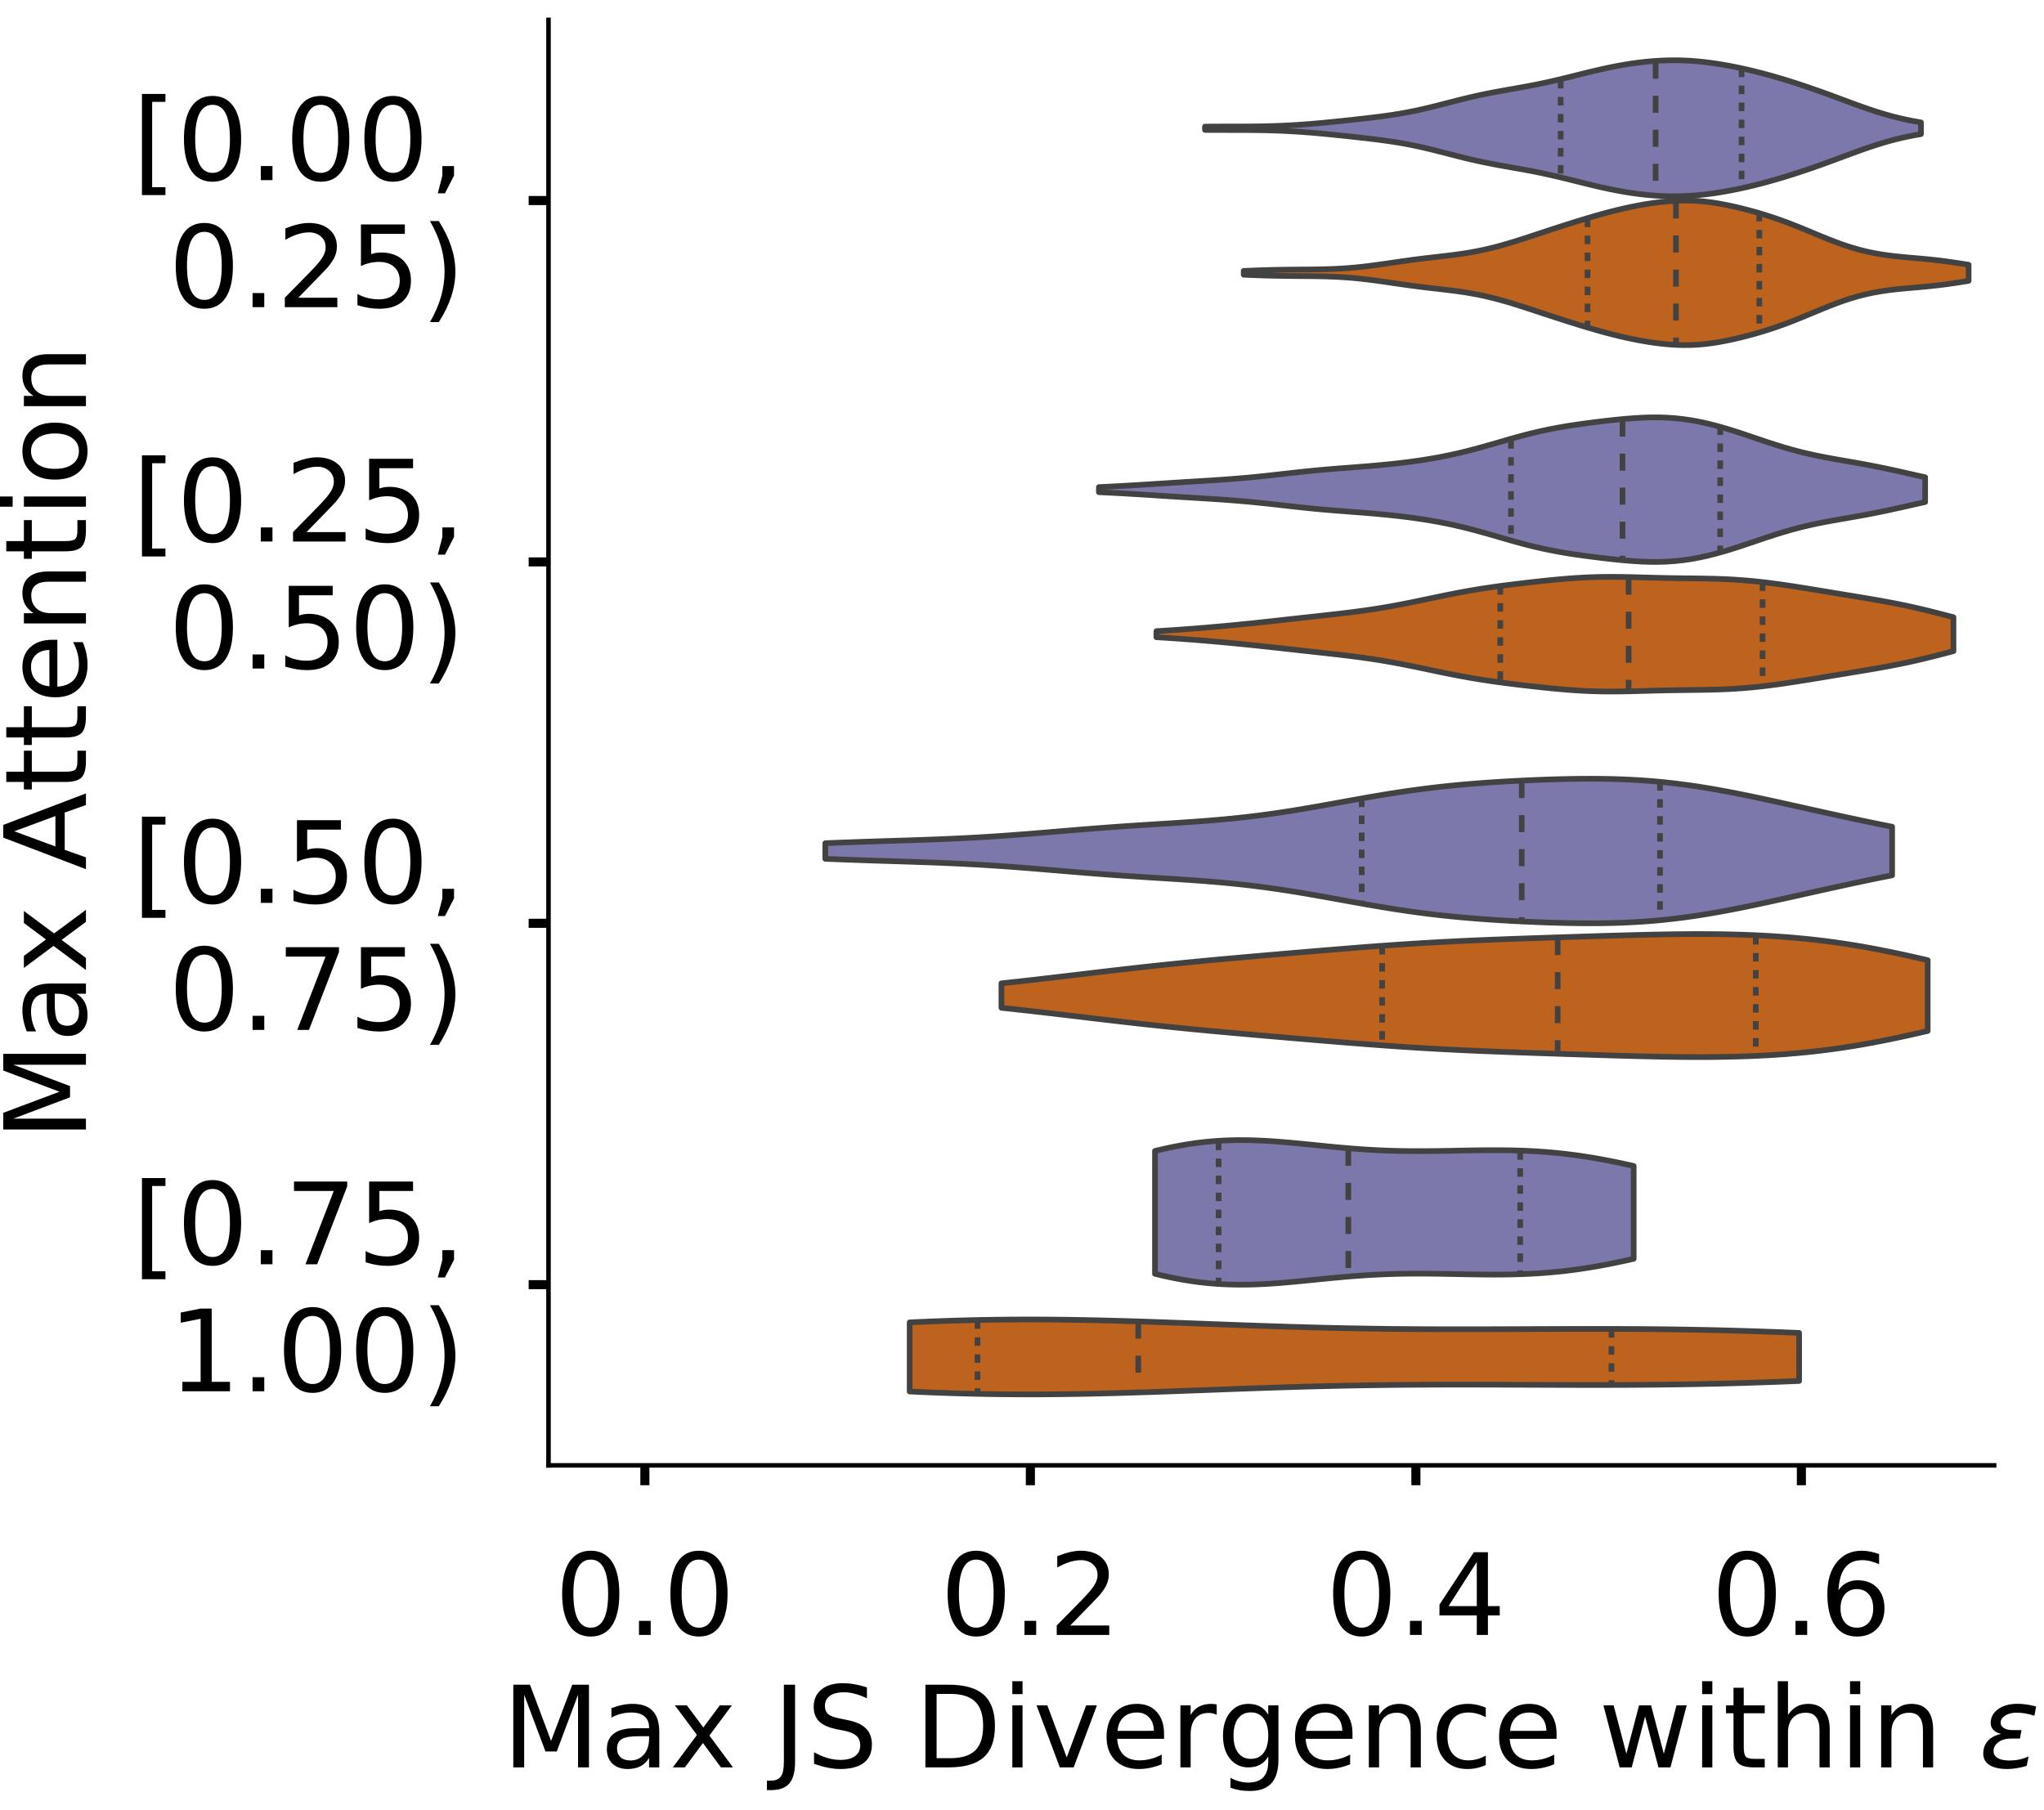 <?xml version="1.0" encoding="utf-8" standalone="no"?>
<!DOCTYPE svg PUBLIC "-//W3C//DTD SVG 1.1//EN"
  "http://www.w3.org/Graphics/SVG/1.1/DTD/svg11.dtd">
<!-- Created with matplotlib (https://matplotlib.org/) -->
<svg height="319.062pt" version="1.1" viewBox="0 0 360.352 319.062" width="360.352pt" xmlns="http://www.w3.org/2000/svg" xmlns:xlink="http://www.w3.org/1999/xlink">
 <defs>
  <style type="text/css">
*{stroke-linecap:butt;stroke-linejoin:round;}
  </style>
 </defs>
 <g id="figure_1">
  <g id="patch_1">
   <path d="M 0 319.062 
L 360.352 319.062 
L 360.352 0 
L 0 0 
z
" style="fill:#ffffff;"/>
  </g>
  <g id="axes_1">
   <g id="patch_2">
    <path d="M -269.522 258.362 
L -14.66 258.362 
L -14.66 3.5 
L -269.522 3.5 
z
" style="fill:#ffffff;"/>
   </g>
   <g id="patch_3">
    <path clip-path="url(#p8409c122e1)" d="M -257.937 258.362 
L -252.145 258.362 
L -252.145 258.362 
L -257.937 258.362 
z
" style="fill:#7570b3;opacity:0.6;stroke:#000000;stroke-linejoin:miter;stroke-width:0.5;"/>
   </g>
   <g id="patch_4">
    <path clip-path="url(#p8409c122e1)" d="M -252.145 258.362 
L -246.352 258.362 
L -246.352 258.362 
L -252.145 258.362 
z
" style="fill:#7570b3;opacity:0.6;stroke:#000000;stroke-linejoin:miter;stroke-width:0.5;"/>
   </g>
   <g id="patch_5">
    <path clip-path="url(#p8409c122e1)" d="M -246.352 258.362 
L -240.56 258.362 
L -240.56 258.362 
L -246.352 258.362 
z
" style="fill:#7570b3;opacity:0.6;stroke:#000000;stroke-linejoin:miter;stroke-width:0.5;"/>
   </g>
   <g id="patch_6">
    <path clip-path="url(#p8409c122e1)" d="M -240.56 258.362 
L -234.768 258.362 
L -234.768 258.362 
L -240.56 258.362 
z
" style="fill:#7570b3;opacity:0.6;stroke:#000000;stroke-linejoin:miter;stroke-width:0.5;"/>
   </g>
   <g id="patch_7">
    <path clip-path="url(#p8409c122e1)" d="M -234.768 258.362 
L -228.975 258.362 
L -228.975 258.362 
L -234.768 258.362 
z
" style="fill:#7570b3;opacity:0.6;stroke:#000000;stroke-linejoin:miter;stroke-width:0.5;"/>
   </g>
   <g id="patch_8">
    <path clip-path="url(#p8409c122e1)" d="M -228.975 258.362 
L -223.183 258.362 
L -223.183 255.125 
L -228.975 255.125 
z
" style="fill:#7570b3;opacity:0.6;stroke:#000000;stroke-linejoin:miter;stroke-width:0.5;"/>
   </g>
   <g id="patch_9">
    <path clip-path="url(#p8409c122e1)" d="M -223.183 258.362 
L -217.391 258.362 
L -217.391 251.889 
L -223.183 251.889 
z
" style="fill:#7570b3;opacity:0.6;stroke:#000000;stroke-linejoin:miter;stroke-width:0.5;"/>
   </g>
   <g id="patch_10">
    <path clip-path="url(#p8409c122e1)" d="M -217.391 258.362 
L -211.599 258.362 
L -211.599 258.362 
L -217.391 258.362 
z
" style="fill:#7570b3;opacity:0.6;stroke:#000000;stroke-linejoin:miter;stroke-width:0.5;"/>
   </g>
   <g id="patch_11">
    <path clip-path="url(#p8409c122e1)" d="M -211.599 258.362 
L -205.806 258.362 
L -205.806 258.362 
L -211.599 258.362 
z
" style="fill:#7570b3;opacity:0.6;stroke:#000000;stroke-linejoin:miter;stroke-width:0.5;"/>
   </g>
   <g id="patch_12">
    <path clip-path="url(#p8409c122e1)" d="M -205.806 258.362 
L -200.014 258.362 
L -200.014 255.125 
L -205.806 255.125 
z
" style="fill:#7570b3;opacity:0.6;stroke:#000000;stroke-linejoin:miter;stroke-width:0.5;"/>
   </g>
   <g id="patch_13">
    <path clip-path="url(#p8409c122e1)" d="M -200.014 258.362 
L -194.222 258.362 
L -194.222 258.362 
L -200.014 258.362 
z
" style="fill:#7570b3;opacity:0.6;stroke:#000000;stroke-linejoin:miter;stroke-width:0.5;"/>
   </g>
   <g id="patch_14">
    <path clip-path="url(#p8409c122e1)" d="M -194.222 258.362 
L -188.429 258.362 
L -188.429 255.125 
L -194.222 255.125 
z
" style="fill:#7570b3;opacity:0.6;stroke:#000000;stroke-linejoin:miter;stroke-width:0.5;"/>
   </g>
   <g id="patch_15">
    <path clip-path="url(#p8409c122e1)" d="M -188.429 258.362 
L -182.637 258.362 
L -182.637 258.362 
L -188.429 258.362 
z
" style="fill:#7570b3;opacity:0.6;stroke:#000000;stroke-linejoin:miter;stroke-width:0.5;"/>
   </g>
   <g id="patch_16">
    <path clip-path="url(#p8409c122e1)" d="M -182.637 258.362 
L -176.845 258.362 
L -176.845 245.416 
L -182.637 245.416 
z
" style="fill:#7570b3;opacity:0.6;stroke:#000000;stroke-linejoin:miter;stroke-width:0.5;"/>
   </g>
   <g id="patch_17">
    <path clip-path="url(#p8409c122e1)" d="M -176.845 258.362 
L -171.052 258.362 
L -171.052 245.416 
L -176.845 245.416 
z
" style="fill:#7570b3;opacity:0.6;stroke:#000000;stroke-linejoin:miter;stroke-width:0.5;"/>
   </g>
   <g id="patch_18">
    <path clip-path="url(#p8409c122e1)" d="M -171.052 258.362 
L -165.26 258.362 
L -165.26 242.18 
L -171.052 242.18 
z
" style="fill:#7570b3;opacity:0.6;stroke:#000000;stroke-linejoin:miter;stroke-width:0.5;"/>
   </g>
   <g id="patch_19">
    <path clip-path="url(#p8409c122e1)" d="M -165.26 258.362 
L -159.468 258.362 
L -159.468 229.235 
L -165.26 229.235 
z
" style="fill:#7570b3;opacity:0.6;stroke:#000000;stroke-linejoin:miter;stroke-width:0.5;"/>
   </g>
   <g id="patch_20">
    <path clip-path="url(#p8409c122e1)" d="M -159.468 258.362 
L -153.675 258.362 
L -153.675 238.944 
L -159.468 238.944 
z
" style="fill:#7570b3;opacity:0.6;stroke:#000000;stroke-linejoin:miter;stroke-width:0.5;"/>
   </g>
   <g id="patch_21">
    <path clip-path="url(#p8409c122e1)" d="M -153.675 258.362 
L -147.883 258.362 
L -147.883 245.416 
L -153.675 245.416 
z
" style="fill:#7570b3;opacity:0.6;stroke:#000000;stroke-linejoin:miter;stroke-width:0.5;"/>
   </g>
   <g id="patch_22">
    <path clip-path="url(#p8409c122e1)" d="M -147.883 258.362 
L -142.091 258.362 
L -142.091 206.58 
L -147.883 206.58 
z
" style="fill:#7570b3;opacity:0.6;stroke:#000000;stroke-linejoin:miter;stroke-width:0.5;"/>
   </g>
   <g id="patch_23">
    <path clip-path="url(#p8409c122e1)" d="M -142.091 258.362 
L -136.299 258.362 
L -136.299 213.053 
L -142.091 213.053 
z
" style="fill:#7570b3;opacity:0.6;stroke:#000000;stroke-linejoin:miter;stroke-width:0.5;"/>
   </g>
   <g id="patch_24">
    <path clip-path="url(#p8409c122e1)" d="M -136.299 258.362 
L -130.506 258.362 
L -130.506 216.289 
L -136.299 216.289 
z
" style="fill:#7570b3;opacity:0.6;stroke:#000000;stroke-linejoin:miter;stroke-width:0.5;"/>
   </g>
   <g id="patch_25">
    <path clip-path="url(#p8409c122e1)" d="M -130.506 258.362 
L -124.714 258.362 
L -124.714 180.69 
L -130.506 180.69 
z
" style="fill:#7570b3;opacity:0.6;stroke:#000000;stroke-linejoin:miter;stroke-width:0.5;"/>
   </g>
   <g id="patch_26">
    <path clip-path="url(#p8409c122e1)" d="M -124.714 258.362 
L -118.922 258.362 
L -118.922 170.981 
L -124.714 170.981 
z
" style="fill:#7570b3;opacity:0.6;stroke:#000000;stroke-linejoin:miter;stroke-width:0.5;"/>
   </g>
   <g id="patch_27">
    <path clip-path="url(#p8409c122e1)" d="M -118.922 258.362 
L -113.129 258.362 
L -113.129 158.035 
L -118.922 158.035 
z
" style="fill:#7570b3;opacity:0.6;stroke:#000000;stroke-linejoin:miter;stroke-width:0.5;"/>
   </g>
   <g id="patch_28">
    <path clip-path="url(#p8409c122e1)" d="M -113.129 258.362 
L -107.337 258.362 
L -107.337 122.435 
L -113.129 122.435 
z
" style="fill:#7570b3;opacity:0.6;stroke:#000000;stroke-linejoin:miter;stroke-width:0.5;"/>
   </g>
   <g id="patch_29">
    <path clip-path="url(#p8409c122e1)" d="M -107.337 258.362 
L -101.545 258.362 
L -101.545 112.726 
L -107.337 112.726 
z
" style="fill:#7570b3;opacity:0.6;stroke:#000000;stroke-linejoin:miter;stroke-width:0.5;"/>
   </g>
   <g id="patch_30">
    <path clip-path="url(#p8409c122e1)" d="M -101.545 258.362 
L -95.752 258.362 
L -95.752 83.599 
L -101.545 83.599 
z
" style="fill:#7570b3;opacity:0.6;stroke:#000000;stroke-linejoin:miter;stroke-width:0.5;"/>
   </g>
   <g id="patch_31">
    <path clip-path="url(#p8409c122e1)" d="M -95.752 258.362 
L -89.96 258.362 
L -89.96 67.418 
L -95.752 67.418 
z
" style="fill:#7570b3;opacity:0.6;stroke:#000000;stroke-linejoin:miter;stroke-width:0.5;"/>
   </g>
   <g id="patch_32">
    <path clip-path="url(#p8409c122e1)" d="M -89.96 258.362 
L -84.168 258.362 
L -84.168 48 
L -89.96 48 
z
" style="fill:#7570b3;opacity:0.6;stroke:#000000;stroke-linejoin:miter;stroke-width:0.5;"/>
   </g>
   <g id="patch_33">
    <path clip-path="url(#p8409c122e1)" d="M -84.168 258.362 
L -78.375 258.362 
L -78.375 15.636 
L -84.168 15.636 
z
" style="fill:#7570b3;opacity:0.6;stroke:#000000;stroke-linejoin:miter;stroke-width:0.5;"/>
   </g>
   <g id="patch_34">
    <path clip-path="url(#p8409c122e1)" d="M -78.375 258.362 
L -72.583 258.362 
L -72.583 77.127 
L -78.375 77.127 
z
" style="fill:#7570b3;opacity:0.6;stroke:#000000;stroke-linejoin:miter;stroke-width:0.5;"/>
   </g>
   <g id="patch_35">
    <path clip-path="url(#p8409c122e1)" d="M -72.583 258.362 
L -66.791 258.362 
L -66.791 57.709 
L -72.583 57.709 
z
" style="fill:#7570b3;opacity:0.6;stroke:#000000;stroke-linejoin:miter;stroke-width:0.5;"/>
   </g>
   <g id="patch_36">
    <path clip-path="url(#p8409c122e1)" d="M -66.791 258.362 
L -60.998 258.362 
L -60.998 138.617 
L -66.791 138.617 
z
" style="fill:#7570b3;opacity:0.6;stroke:#000000;stroke-linejoin:miter;stroke-width:0.5;"/>
   </g>
   <g id="patch_37">
    <path clip-path="url(#p8409c122e1)" d="M -60.998 258.362 
L -55.206 258.362 
L -55.206 154.799 
L -60.998 154.799 
z
" style="fill:#7570b3;opacity:0.6;stroke:#000000;stroke-linejoin:miter;stroke-width:0.5;"/>
   </g>
   <g id="patch_38">
    <path clip-path="url(#p8409c122e1)" d="M -55.206 258.362 
L -49.414 258.362 
L -49.414 170.981 
L -55.206 170.981 
z
" style="fill:#7570b3;opacity:0.6;stroke:#000000;stroke-linejoin:miter;stroke-width:0.5;"/>
   </g>
   <g id="patch_39">
    <path clip-path="url(#p8409c122e1)" d="M -49.414 258.362 
L -43.622 258.362 
L -43.622 193.635 
L -49.414 193.635 
z
" style="fill:#7570b3;opacity:0.6;stroke:#000000;stroke-linejoin:miter;stroke-width:0.5;"/>
   </g>
   <g id="patch_40">
    <path clip-path="url(#p8409c122e1)" d="M -43.622 258.362 
L -37.829 258.362 
L -37.829 222.762 
L -43.622 222.762 
z
" style="fill:#7570b3;opacity:0.6;stroke:#000000;stroke-linejoin:miter;stroke-width:0.5;"/>
   </g>
   <g id="patch_41">
    <path clip-path="url(#p8409c122e1)" d="M -37.829 258.362 
L -32.037 258.362 
L -32.037 258.362 
L -37.829 258.362 
z
" style="fill:#7570b3;opacity:0.6;stroke:#000000;stroke-linejoin:miter;stroke-width:0.5;"/>
   </g>
   <g id="patch_42">
    <path clip-path="url(#p8409c122e1)" d="M -32.037 258.362 
L -26.245 258.362 
L -26.245 258.362 
L -32.037 258.362 
z
" style="fill:#7570b3;opacity:0.6;stroke:#000000;stroke-linejoin:miter;stroke-width:0.5;"/>
   </g>
   <g id="patch_43">
    <path clip-path="url(#p8409c122e1)" d="M -257.937 258.362 
L -252.145 258.362 
L -252.145 258.362 
L -257.937 258.362 
z
" style="fill:#d95f02;opacity:0.6;stroke:#000000;stroke-linejoin:miter;stroke-width:0.5;"/>
   </g>
   <g id="patch_44">
    <path clip-path="url(#p8409c122e1)" d="M -252.145 258.362 
L -246.352 258.362 
L -246.352 258.362 
L -252.145 258.362 
z
" style="fill:#d95f02;opacity:0.6;stroke:#000000;stroke-linejoin:miter;stroke-width:0.5;"/>
   </g>
   <g id="patch_45">
    <path clip-path="url(#p8409c122e1)" d="M -246.352 258.362 
L -240.56 258.362 
L -240.56 258.362 
L -246.352 258.362 
z
" style="fill:#d95f02;opacity:0.6;stroke:#000000;stroke-linejoin:miter;stroke-width:0.5;"/>
   </g>
   <g id="patch_46">
    <path clip-path="url(#p8409c122e1)" d="M -240.56 258.362 
L -234.768 258.362 
L -234.768 258.362 
L -240.56 258.362 
z
" style="fill:#d95f02;opacity:0.6;stroke:#000000;stroke-linejoin:miter;stroke-width:0.5;"/>
   </g>
   <g id="patch_47">
    <path clip-path="url(#p8409c122e1)" d="M -234.768 258.362 
L -228.975 258.362 
L -228.975 258.362 
L -234.768 258.362 
z
" style="fill:#d95f02;opacity:0.6;stroke:#000000;stroke-linejoin:miter;stroke-width:0.5;"/>
   </g>
   <g id="patch_48">
    <path clip-path="url(#p8409c122e1)" d="M -228.975 258.362 
L -223.183 258.362 
L -223.183 258.362 
L -228.975 258.362 
z
" style="fill:#d95f02;opacity:0.6;stroke:#000000;stroke-linejoin:miter;stroke-width:0.5;"/>
   </g>
   <g id="patch_49">
    <path clip-path="url(#p8409c122e1)" d="M -223.183 258.362 
L -217.391 258.362 
L -217.391 258.362 
L -223.183 258.362 
z
" style="fill:#d95f02;opacity:0.6;stroke:#000000;stroke-linejoin:miter;stroke-width:0.5;"/>
   </g>
   <g id="patch_50">
    <path clip-path="url(#p8409c122e1)" d="M -217.391 258.362 
L -211.599 258.362 
L -211.599 258.362 
L -217.391 258.362 
z
" style="fill:#d95f02;opacity:0.6;stroke:#000000;stroke-linejoin:miter;stroke-width:0.5;"/>
   </g>
   <g id="patch_51">
    <path clip-path="url(#p8409c122e1)" d="M -211.599 258.362 
L -205.806 258.362 
L -205.806 253.418 
L -211.599 253.418 
z
" style="fill:#d95f02;opacity:0.6;stroke:#000000;stroke-linejoin:miter;stroke-width:0.5;"/>
   </g>
   <g id="patch_52">
    <path clip-path="url(#p8409c122e1)" d="M -205.806 258.362 
L -200.014 258.362 
L -200.014 258.362 
L -205.806 258.362 
z
" style="fill:#d95f02;opacity:0.6;stroke:#000000;stroke-linejoin:miter;stroke-width:0.5;"/>
   </g>
   <g id="patch_53">
    <path clip-path="url(#p8409c122e1)" d="M -200.014 258.362 
L -194.222 258.362 
L -194.222 255.89 
L -200.014 255.89 
z
" style="fill:#d95f02;opacity:0.6;stroke:#000000;stroke-linejoin:miter;stroke-width:0.5;"/>
   </g>
   <g id="patch_54">
    <path clip-path="url(#p8409c122e1)" d="M -194.222 258.362 
L -188.429 258.362 
L -188.429 255.89 
L -194.222 255.89 
z
" style="fill:#d95f02;opacity:0.6;stroke:#000000;stroke-linejoin:miter;stroke-width:0.5;"/>
   </g>
   <g id="patch_55">
    <path clip-path="url(#p8409c122e1)" d="M -188.429 258.362 
L -182.637 258.362 
L -182.637 253.418 
L -188.429 253.418 
z
" style="fill:#d95f02;opacity:0.6;stroke:#000000;stroke-linejoin:miter;stroke-width:0.5;"/>
   </g>
   <g id="patch_56">
    <path clip-path="url(#p8409c122e1)" d="M -182.637 258.362 
L -176.845 258.362 
L -176.845 258.362 
L -182.637 258.362 
z
" style="fill:#d95f02;opacity:0.6;stroke:#000000;stroke-linejoin:miter;stroke-width:0.5;"/>
   </g>
   <g id="patch_57">
    <path clip-path="url(#p8409c122e1)" d="M -176.845 258.362 
L -171.052 258.362 
L -171.052 253.418 
L -176.845 253.418 
z
" style="fill:#d95f02;opacity:0.6;stroke:#000000;stroke-linejoin:miter;stroke-width:0.5;"/>
   </g>
   <g id="patch_58">
    <path clip-path="url(#p8409c122e1)" d="M -171.052 258.362 
L -165.26 258.362 
L -165.26 246.002 
L -171.052 246.002 
z
" style="fill:#d95f02;opacity:0.6;stroke:#000000;stroke-linejoin:miter;stroke-width:0.5;"/>
   </g>
   <g id="patch_59">
    <path clip-path="url(#p8409c122e1)" d="M -165.26 258.362 
L -159.468 258.362 
L -159.468 246.002 
L -165.26 246.002 
z
" style="fill:#d95f02;opacity:0.6;stroke:#000000;stroke-linejoin:miter;stroke-width:0.5;"/>
   </g>
   <g id="patch_60">
    <path clip-path="url(#p8409c122e1)" d="M -159.468 258.362 
L -153.675 258.362 
L -153.675 243.53 
L -159.468 243.53 
z
" style="fill:#d95f02;opacity:0.6;stroke:#000000;stroke-linejoin:miter;stroke-width:0.5;"/>
   </g>
   <g id="patch_61">
    <path clip-path="url(#p8409c122e1)" d="M -153.675 258.362 
L -147.883 258.362 
L -147.883 233.642 
L -153.675 233.642 
z
" style="fill:#d95f02;opacity:0.6;stroke:#000000;stroke-linejoin:miter;stroke-width:0.5;"/>
   </g>
   <g id="patch_62">
    <path clip-path="url(#p8409c122e1)" d="M -147.883 258.362 
L -142.091 258.362 
L -142.091 221.283 
L -147.883 221.283 
z
" style="fill:#d95f02;opacity:0.6;stroke:#000000;stroke-linejoin:miter;stroke-width:0.5;"/>
   </g>
   <g id="patch_63">
    <path clip-path="url(#p8409c122e1)" d="M -142.091 258.362 
L -136.299 258.362 
L -136.299 223.755 
L -142.091 223.755 
z
" style="fill:#d95f02;opacity:0.6;stroke:#000000;stroke-linejoin:miter;stroke-width:0.5;"/>
   </g>
   <g id="patch_64">
    <path clip-path="url(#p8409c122e1)" d="M -136.299 258.362 
L -130.506 258.362 
L -130.506 223.755 
L -136.299 223.755 
z
" style="fill:#d95f02;opacity:0.6;stroke:#000000;stroke-linejoin:miter;stroke-width:0.5;"/>
   </g>
   <g id="patch_65">
    <path clip-path="url(#p8409c122e1)" d="M -130.506 258.362 
L -124.714 258.362 
L -124.714 196.563 
L -130.506 196.563 
z
" style="fill:#d95f02;opacity:0.6;stroke:#000000;stroke-linejoin:miter;stroke-width:0.5;"/>
   </g>
   <g id="patch_66">
    <path clip-path="url(#p8409c122e1)" d="M -124.714 258.362 
L -118.922 258.362 
L -118.922 166.9 
L -124.714 166.9 
z
" style="fill:#d95f02;opacity:0.6;stroke:#000000;stroke-linejoin:miter;stroke-width:0.5;"/>
   </g>
   <g id="patch_67">
    <path clip-path="url(#p8409c122e1)" d="M -118.922 258.362 
L -113.129 258.362 
L -113.129 176.788 
L -118.922 176.788 
z
" style="fill:#d95f02;opacity:0.6;stroke:#000000;stroke-linejoin:miter;stroke-width:0.5;"/>
   </g>
   <g id="patch_68">
    <path clip-path="url(#p8409c122e1)" d="M -113.129 258.362 
L -107.337 258.362 
L -107.337 137.237 
L -113.129 137.237 
z
" style="fill:#d95f02;opacity:0.6;stroke:#000000;stroke-linejoin:miter;stroke-width:0.5;"/>
   </g>
   <g id="patch_69">
    <path clip-path="url(#p8409c122e1)" d="M -107.337 258.362 
L -101.545 258.362 
L -101.545 127.35 
L -107.337 127.35 
z
" style="fill:#d95f02;opacity:0.6;stroke:#000000;stroke-linejoin:miter;stroke-width:0.5;"/>
   </g>
   <g id="patch_70">
    <path clip-path="url(#p8409c122e1)" d="M -101.545 258.362 
L -95.752 258.362 
L -95.752 95.214 
L -101.545 95.214 
z
" style="fill:#d95f02;opacity:0.6;stroke:#000000;stroke-linejoin:miter;stroke-width:0.5;"/>
   </g>
   <g id="patch_71">
    <path clip-path="url(#p8409c122e1)" d="M -95.752 258.362 
L -89.96 258.362 
L -89.96 80.383 
L -95.752 80.383 
z
" style="fill:#d95f02;opacity:0.6;stroke:#000000;stroke-linejoin:miter;stroke-width:0.5;"/>
   </g>
   <g id="patch_72">
    <path clip-path="url(#p8409c122e1)" d="M -89.96 258.362 
L -84.168 258.362 
L -84.168 68.023 
L -89.96 68.023 
z
" style="fill:#d95f02;opacity:0.6;stroke:#000000;stroke-linejoin:miter;stroke-width:0.5;"/>
   </g>
   <g id="patch_73">
    <path clip-path="url(#p8409c122e1)" d="M -84.168 258.362 
L -78.375 258.362 
L -78.375 63.079 
L -84.168 63.079 
z
" style="fill:#d95f02;opacity:0.6;stroke:#000000;stroke-linejoin:miter;stroke-width:0.5;"/>
   </g>
   <g id="patch_74">
    <path clip-path="url(#p8409c122e1)" d="M -78.375 258.362 
L -72.583 258.362 
L -72.583 38.36 
L -78.375 38.36 
z
" style="fill:#d95f02;opacity:0.6;stroke:#000000;stroke-linejoin:miter;stroke-width:0.5;"/>
   </g>
   <g id="patch_75">
    <path clip-path="url(#p8409c122e1)" d="M -72.583 258.362 
L -66.791 258.362 
L -66.791 85.327 
L -72.583 85.327 
z
" style="fill:#d95f02;opacity:0.6;stroke:#000000;stroke-linejoin:miter;stroke-width:0.5;"/>
   </g>
   <g id="patch_76">
    <path clip-path="url(#p8409c122e1)" d="M -66.791 258.362 
L -60.998 258.362 
L -60.998 92.743 
L -66.791 92.743 
z
" style="fill:#d95f02;opacity:0.6;stroke:#000000;stroke-linejoin:miter;stroke-width:0.5;"/>
   </g>
   <g id="patch_77">
    <path clip-path="url(#p8409c122e1)" d="M -60.998 258.362 
L -55.206 258.362 
L -55.206 117.462 
L -60.998 117.462 
z
" style="fill:#d95f02;opacity:0.6;stroke:#000000;stroke-linejoin:miter;stroke-width:0.5;"/>
   </g>
   <g id="patch_78">
    <path clip-path="url(#p8409c122e1)" d="M -55.206 258.362 
L -49.414 258.362 
L -49.414 166.9 
L -55.206 166.9 
z
" style="fill:#d95f02;opacity:0.6;stroke:#000000;stroke-linejoin:miter;stroke-width:0.5;"/>
   </g>
   <g id="patch_79">
    <path clip-path="url(#p8409c122e1)" d="M -49.414 258.362 
L -43.622 258.362 
L -43.622 179.26 
L -49.414 179.26 
z
" style="fill:#d95f02;opacity:0.6;stroke:#000000;stroke-linejoin:miter;stroke-width:0.5;"/>
   </g>
   <g id="patch_80">
    <path clip-path="url(#p8409c122e1)" d="M -43.622 258.362 
L -37.829 258.362 
L -37.829 191.62 
L -43.622 191.62 
z
" style="fill:#d95f02;opacity:0.6;stroke:#000000;stroke-linejoin:miter;stroke-width:0.5;"/>
   </g>
   <g id="patch_81">
    <path clip-path="url(#p8409c122e1)" d="M -37.829 258.362 
L -32.037 258.362 
L -32.037 186.676 
L -37.829 186.676 
z
" style="fill:#d95f02;opacity:0.6;stroke:#000000;stroke-linejoin:miter;stroke-width:0.5;"/>
   </g>
   <g id="patch_82">
    <path clip-path="url(#p8409c122e1)" d="M -32.037 258.362 
L -26.245 258.362 
L -26.245 253.418 
L -32.037 253.418 
z
" style="fill:#d95f02;opacity:0.6;stroke:#000000;stroke-linejoin:miter;stroke-width:0.5;"/>
   </g>
   <g id="matplotlib.axis_1">
    <g id="xtick_1">
     <g id="line2d_1">
      <defs>
       <path d="M 0 0 
L 0 3.5 
" id="ma9b31593be" style="stroke:#000000;stroke-width:1.6;"/>
      </defs>
      <g/>
     </g>
     <g id="text_1">
      <!-- 0.0 -->
      <defs>
       <path d="M 31.781 66.406 
Q 24.172 66.406 20.328 58.906 
Q 16.5 51.422 16.5 36.375 
Q 16.5 21.391 20.328 13.891 
Q 24.172 6.391 31.781 6.391 
Q 39.453 6.391 43.281 13.891 
Q 47.125 21.391 47.125 36.375 
Q 47.125 51.422 43.281 58.906 
Q 39.453 66.406 31.781 66.406 
z
M 31.781 74.219 
Q 44.047 74.219 50.516 64.516 
Q 56.984 54.828 56.984 36.375 
Q 56.984 17.969 50.516 8.266 
Q 44.047 -1.422 31.781 -1.422 
Q 19.531 -1.422 13.062 8.266 
Q 6.594 17.969 6.594 36.375 
Q 6.594 54.828 13.062 64.516 
Q 19.531 74.219 31.781 74.219 
z
" id="DejaVuSans-48"/>
       <path d="M 10.688 12.406 
L 21 12.406 
L 21 0 
L 10.688 0 
z
" id="DejaVuSans-46"/>
      </defs>
      <g transform="translate(-273.84 288.259)scale(0.2 -0.2)">
       <use xlink:href="#DejaVuSans-48"/>
       <use x="63.623" xlink:href="#DejaVuSans-46"/>
       <use x="95.41" xlink:href="#DejaVuSans-48"/>
      </g>
     </g>
    </g>
    <g id="xtick_2">
     <g id="line2d_2">
      <g/>
     </g>
     <g id="text_2">
      <!-- 0.2 -->
      <defs>
       <path d="M 19.188 8.297 
L 53.609 8.297 
L 53.609 0 
L 7.328 0 
L 7.328 8.297 
Q 12.938 14.109 22.625 23.891 
Q 32.328 33.688 34.812 36.531 
Q 39.547 41.844 41.422 45.531 
Q 43.312 49.219 43.312 52.781 
Q 43.312 58.594 39.234 62.25 
Q 35.156 65.922 28.609 65.922 
Q 23.969 65.922 18.812 64.312 
Q 13.672 62.703 7.812 59.422 
L 7.812 69.391 
Q 13.766 71.781 18.938 73 
Q 24.125 74.219 28.422 74.219 
Q 39.75 74.219 46.484 68.547 
Q 53.219 62.891 53.219 53.422 
Q 53.219 48.922 51.531 44.891 
Q 49.859 40.875 45.406 35.406 
Q 44.188 33.984 37.641 27.219 
Q 31.109 20.453 19.188 8.297 
z
" id="DejaVuSans-50"/>
      </defs>
      <g transform="translate(-207.642 288.259)scale(0.2 -0.2)">
       <use xlink:href="#DejaVuSans-48"/>
       <use x="63.623" xlink:href="#DejaVuSans-46"/>
       <use x="95.41" xlink:href="#DejaVuSans-50"/>
      </g>
     </g>
    </g>
    <g id="xtick_3">
     <g id="line2d_3">
      <g/>
     </g>
     <g id="text_3">
      <!-- 0.4 -->
      <defs>
       <path d="M 37.797 64.312 
L 12.891 25.391 
L 37.797 25.391 
z
M 35.203 72.906 
L 47.609 72.906 
L 47.609 25.391 
L 58.016 25.391 
L 58.016 17.188 
L 47.609 17.188 
L 47.609 0 
L 37.797 0 
L 37.797 17.188 
L 4.891 17.188 
L 4.891 26.703 
z
" id="DejaVuSans-52"/>
      </defs>
      <g transform="translate(-141.444 288.259)scale(0.2 -0.2)">
       <use xlink:href="#DejaVuSans-48"/>
       <use x="63.623" xlink:href="#DejaVuSans-46"/>
       <use x="95.41" xlink:href="#DejaVuSans-52"/>
      </g>
     </g>
    </g>
    <g id="xtick_4">
     <g id="line2d_4">
      <g/>
     </g>
     <g id="text_4">
      <!-- 0.6 -->
      <defs>
       <path d="M 33.016 40.375 
Q 26.375 40.375 22.484 35.828 
Q 18.609 31.297 18.609 23.391 
Q 18.609 15.531 22.484 10.953 
Q 26.375 6.391 33.016 6.391 
Q 39.656 6.391 43.531 10.953 
Q 47.406 15.531 47.406 23.391 
Q 47.406 31.297 43.531 35.828 
Q 39.656 40.375 33.016 40.375 
z
M 52.594 71.297 
L 52.594 62.312 
Q 48.875 64.062 45.094 64.984 
Q 41.312 65.922 37.594 65.922 
Q 27.828 65.922 22.672 59.328 
Q 17.531 52.734 16.797 39.406 
Q 19.672 43.656 24.016 45.922 
Q 28.375 48.188 33.594 48.188 
Q 44.578 48.188 50.953 41.516 
Q 57.328 34.859 57.328 23.391 
Q 57.328 12.156 50.688 5.359 
Q 44.047 -1.422 33.016 -1.422 
Q 20.359 -1.422 13.672 8.266 
Q 6.984 17.969 6.984 36.375 
Q 6.984 53.656 15.188 63.938 
Q 23.391 74.219 37.203 74.219 
Q 40.922 74.219 44.703 73.484 
Q 48.484 72.75 52.594 71.297 
z
" id="DejaVuSans-54"/>
      </defs>
      <g transform="translate(-75.247 288.259)scale(0.2 -0.2)">
       <use xlink:href="#DejaVuSans-48"/>
       <use x="63.623" xlink:href="#DejaVuSans-46"/>
       <use x="95.41" xlink:href="#DejaVuSans-54"/>
      </g>
     </g>
    </g>
    <g id="text_5">
     <!-- Max JS Divergence within $\epsilon$ -->
     <defs>
      <path d="M 9.812 72.906 
L 24.516 72.906 
L 43.109 23.297 
L 61.812 72.906 
L 76.516 72.906 
L 76.516 0 
L 66.891 0 
L 66.891 64.016 
L 48.094 14.016 
L 38.188 14.016 
L 19.391 64.016 
L 19.391 0 
L 9.812 0 
z
" id="DejaVuSans-77"/>
      <path d="M 34.281 27.484 
Q 23.391 27.484 19.188 25 
Q 14.984 22.516 14.984 16.5 
Q 14.984 11.719 18.141 8.906 
Q 21.297 6.109 26.703 6.109 
Q 34.188 6.109 38.703 11.406 
Q 43.219 16.703 43.219 25.484 
L 43.219 27.484 
z
M 52.203 31.203 
L 52.203 0 
L 43.219 0 
L 43.219 8.297 
Q 40.141 3.328 35.547 0.953 
Q 30.953 -1.422 24.312 -1.422 
Q 15.922 -1.422 10.953 3.297 
Q 6 8.016 6 15.922 
Q 6 25.141 12.172 29.828 
Q 18.359 34.516 30.609 34.516 
L 43.219 34.516 
L 43.219 35.406 
Q 43.219 41.609 39.141 45 
Q 35.062 48.391 27.688 48.391 
Q 23 48.391 18.547 47.266 
Q 14.109 46.141 10.016 43.891 
L 10.016 52.203 
Q 14.938 54.109 19.578 55.047 
Q 24.219 56 28.609 56 
Q 40.484 56 46.344 49.844 
Q 52.203 43.703 52.203 31.203 
z
" id="DejaVuSans-97"/>
      <path d="M 54.891 54.688 
L 35.109 28.078 
L 55.906 0 
L 45.312 0 
L 29.391 21.484 
L 13.484 0 
L 2.875 0 
L 24.125 28.609 
L 4.688 54.688 
L 15.281 54.688 
L 29.781 35.203 
L 44.281 54.688 
z
" id="DejaVuSans-120"/>
      <path id="DejaVuSans-32"/>
      <path d="M 9.812 72.906 
L 19.672 72.906 
L 19.672 5.078 
Q 19.672 -8.109 14.672 -14.062 
Q 9.672 -20.016 -1.422 -20.016 
L -5.172 -20.016 
L -5.172 -11.719 
L -2.094 -11.719 
Q 4.438 -11.719 7.125 -8.047 
Q 9.812 -4.391 9.812 5.078 
z
" id="DejaVuSans-74"/>
      <path d="M 53.516 70.516 
L 53.516 60.891 
Q 47.906 63.578 42.922 64.891 
Q 37.938 66.219 33.297 66.219 
Q 25.25 66.219 20.875 63.094 
Q 16.5 59.969 16.5 54.203 
Q 16.5 49.359 19.406 46.891 
Q 22.312 44.438 30.422 42.922 
L 36.375 41.703 
Q 47.406 39.594 52.656 34.297 
Q 57.906 29 57.906 20.125 
Q 57.906 9.516 50.797 4.047 
Q 43.703 -1.422 29.984 -1.422 
Q 24.812 -1.422 18.969 -0.25 
Q 13.141 0.922 6.891 3.219 
L 6.891 13.375 
Q 12.891 10.016 18.656 8.297 
Q 24.422 6.594 29.984 6.594 
Q 38.422 6.594 43.016 9.906 
Q 47.609 13.234 47.609 19.391 
Q 47.609 24.75 44.312 27.781 
Q 41.016 30.812 33.5 32.328 
L 27.484 33.5 
Q 16.453 35.688 11.516 40.375 
Q 6.594 45.062 6.594 53.422 
Q 6.594 63.094 13.406 68.656 
Q 20.219 74.219 32.172 74.219 
Q 37.312 74.219 42.625 73.281 
Q 47.953 72.359 53.516 70.516 
z
" id="DejaVuSans-83"/>
      <path d="M 19.672 64.797 
L 19.672 8.109 
L 31.594 8.109 
Q 46.688 8.109 53.688 14.938 
Q 60.688 21.781 60.688 36.531 
Q 60.688 51.172 53.688 57.984 
Q 46.688 64.797 31.594 64.797 
z
M 9.812 72.906 
L 30.078 72.906 
Q 51.266 72.906 61.172 64.094 
Q 71.094 55.281 71.094 36.531 
Q 71.094 17.672 61.125 8.828 
Q 51.172 0 30.078 0 
L 9.812 0 
z
" id="DejaVuSans-68"/>
      <path d="M 9.422 54.688 
L 18.406 54.688 
L 18.406 0 
L 9.422 0 
z
M 9.422 75.984 
L 18.406 75.984 
L 18.406 64.594 
L 9.422 64.594 
z
" id="DejaVuSans-105"/>
      <path d="M 2.984 54.688 
L 12.5 54.688 
L 29.594 8.797 
L 46.688 54.688 
L 56.203 54.688 
L 35.688 0 
L 23.484 0 
z
" id="DejaVuSans-118"/>
      <path d="M 56.203 29.594 
L 56.203 25.203 
L 14.891 25.203 
Q 15.484 15.922 20.484 11.062 
Q 25.484 6.203 34.422 6.203 
Q 39.594 6.203 44.453 7.469 
Q 49.312 8.734 54.109 11.281 
L 54.109 2.781 
Q 49.266 0.734 44.188 -0.344 
Q 39.109 -1.422 33.891 -1.422 
Q 20.797 -1.422 13.156 6.188 
Q 5.516 13.812 5.516 26.812 
Q 5.516 40.234 12.766 48.109 
Q 20.016 56 32.328 56 
Q 43.359 56 49.781 48.891 
Q 56.203 41.797 56.203 29.594 
z
M 47.219 32.234 
Q 47.125 39.594 43.094 43.984 
Q 39.062 48.391 32.422 48.391 
Q 24.906 48.391 20.391 44.141 
Q 15.875 39.891 15.188 32.172 
z
" id="DejaVuSans-101"/>
      <path d="M 41.109 46.297 
Q 39.594 47.172 37.812 47.578 
Q 36.031 48 33.891 48 
Q 26.266 48 22.188 43.047 
Q 18.109 38.094 18.109 28.812 
L 18.109 0 
L 9.078 0 
L 9.078 54.688 
L 18.109 54.688 
L 18.109 46.188 
Q 20.953 51.172 25.484 53.578 
Q 30.031 56 36.531 56 
Q 37.453 56 38.578 55.875 
Q 39.703 55.766 41.062 55.516 
z
" id="DejaVuSans-114"/>
      <path d="M 45.406 27.984 
Q 45.406 37.75 41.375 43.109 
Q 37.359 48.484 30.078 48.484 
Q 22.859 48.484 18.828 43.109 
Q 14.797 37.75 14.797 27.984 
Q 14.797 18.266 18.828 12.891 
Q 22.859 7.516 30.078 7.516 
Q 37.359 7.516 41.375 12.891 
Q 45.406 18.266 45.406 27.984 
z
M 54.391 6.781 
Q 54.391 -7.172 48.188 -13.984 
Q 42 -20.797 29.203 -20.797 
Q 24.469 -20.797 20.266 -20.094 
Q 16.062 -19.391 12.109 -17.922 
L 12.109 -9.188 
Q 16.062 -11.328 19.922 -12.344 
Q 23.781 -13.375 27.781 -13.375 
Q 36.625 -13.375 41.016 -8.766 
Q 45.406 -4.156 45.406 5.172 
L 45.406 9.625 
Q 42.625 4.781 38.281 2.391 
Q 33.938 0 27.875 0 
Q 17.828 0 11.672 7.656 
Q 5.516 15.328 5.516 27.984 
Q 5.516 40.672 11.672 48.328 
Q 17.828 56 27.875 56 
Q 33.938 56 38.281 53.609 
Q 42.625 51.219 45.406 46.391 
L 45.406 54.688 
L 54.391 54.688 
z
" id="DejaVuSans-103"/>
      <path d="M 54.891 33.016 
L 54.891 0 
L 45.906 0 
L 45.906 32.719 
Q 45.906 40.484 42.875 44.328 
Q 39.844 48.188 33.797 48.188 
Q 26.516 48.188 22.312 43.547 
Q 18.109 38.922 18.109 30.906 
L 18.109 0 
L 9.078 0 
L 9.078 54.688 
L 18.109 54.688 
L 18.109 46.188 
Q 21.344 51.125 25.703 53.562 
Q 30.078 56 35.797 56 
Q 45.219 56 50.047 50.172 
Q 54.891 44.344 54.891 33.016 
z
" id="DejaVuSans-110"/>
      <path d="M 48.781 52.594 
L 48.781 44.188 
Q 44.969 46.297 41.141 47.344 
Q 37.312 48.391 33.406 48.391 
Q 24.656 48.391 19.812 42.844 
Q 14.984 37.312 14.984 27.297 
Q 14.984 17.281 19.812 11.734 
Q 24.656 6.203 33.406 6.203 
Q 37.312 6.203 41.141 7.25 
Q 44.969 8.297 48.781 10.406 
L 48.781 2.094 
Q 45.016 0.344 40.984 -0.531 
Q 36.969 -1.422 32.422 -1.422 
Q 20.062 -1.422 12.781 6.344 
Q 5.516 14.109 5.516 27.297 
Q 5.516 40.672 12.859 48.328 
Q 20.219 56 33.016 56 
Q 37.156 56 41.109 55.141 
Q 45.062 54.297 48.781 52.594 
z
" id="DejaVuSans-99"/>
      <path d="M 4.203 54.688 
L 13.188 54.688 
L 24.422 12.016 
L 35.594 54.688 
L 46.188 54.688 
L 57.422 12.016 
L 68.609 54.688 
L 77.594 54.688 
L 63.281 0 
L 52.688 0 
L 40.922 44.828 
L 29.109 0 
L 18.5 0 
z
" id="DejaVuSans-119"/>
      <path d="M 18.312 70.219 
L 18.312 54.688 
L 36.812 54.688 
L 36.812 47.703 
L 18.312 47.703 
L 18.312 18.016 
Q 18.312 11.328 20.141 9.422 
Q 21.969 7.516 27.594 7.516 
L 36.812 7.516 
L 36.812 0 
L 27.594 0 
Q 17.188 0 13.234 3.875 
Q 9.281 7.766 9.281 18.016 
L 9.281 47.703 
L 2.688 47.703 
L 2.688 54.688 
L 9.281 54.688 
L 9.281 70.219 
z
" id="DejaVuSans-116"/>
      <path d="M 54.891 33.016 
L 54.891 0 
L 45.906 0 
L 45.906 32.719 
Q 45.906 40.484 42.875 44.328 
Q 39.844 48.188 33.797 48.188 
Q 26.516 48.188 22.312 43.547 
Q 18.109 38.922 18.109 30.906 
L 18.109 0 
L 9.078 0 
L 9.078 75.984 
L 18.109 75.984 
L 18.109 46.188 
Q 21.344 51.125 25.703 53.562 
Q 30.078 56 35.797 56 
Q 45.219 56 50.047 50.172 
Q 54.891 44.344 54.891 33.016 
z
" id="DejaVuSans-104"/>
      <path d="M 19.734 29.5 
Q 14.453 30.672 12.156 33.844 
Q 10.453 36.078 10.453 39.109 
Q 10.453 47.406 18.359 52.25 
Q 24.609 56.062 34.188 56.062 
Q 37.891 56.062 41.938 55.469 
Q 46 54.891 50.531 53.719 
L 48.969 45.562 
Q 44.484 46.969 40.719 47.609 
Q 36.859 48.25 33.406 48.25 
Q 27.594 48.25 23.781 46 
Q 19.188 43.312 19.188 39.406 
Q 19.188 36.812 21.578 35.016 
Q 24.422 32.859 30.078 32.859 
L 37.641 32.859 
L 36.234 25.438 
L 29 25.438 
Q 22.266 25.438 18.312 22.953 
Q 12.938 19.578 12.938 14.312 
Q 12.938 10.984 15.828 8.797 
Q 19.438 6.062 26.812 6.062 
Q 31.344 6.062 35.688 6.938 
Q 40.047 7.859 43.844 9.672 
L 42.188 1.312 
Q 37.547 -0.047 33.297 -0.734 
Q 29.047 -1.422 25.141 -1.422 
Q 13.531 -1.422 8.062 3.031 
Q 3.906 6.453 3.906 12.203 
Q 3.906 19.969 9.375 24.75 
Q 13.422 28.328 19.734 29.5 
z
" id="DejaVuSans-Oblique-949"/>
     </defs>
     <g transform="translate(-277.691 311.618)scale(0.2 -0.2)">
      <use transform="translate(0 0.016)" xlink:href="#DejaVuSans-77"/>
      <use transform="translate(86.279 0.016)" xlink:href="#DejaVuSans-97"/>
      <use transform="translate(147.559 0.016)" xlink:href="#DejaVuSans-120"/>
      <use transform="translate(206.738 0.016)" xlink:href="#DejaVuSans-32"/>
      <use transform="translate(238.525 0.016)" xlink:href="#DejaVuSans-74"/>
      <use transform="translate(268.018 0.016)" xlink:href="#DejaVuSans-83"/>
      <use transform="translate(331.494 0.016)" xlink:href="#DejaVuSans-32"/>
      <use transform="translate(363.281 0.016)" xlink:href="#DejaVuSans-68"/>
      <use transform="translate(440.283 0.016)" xlink:href="#DejaVuSans-105"/>
      <use transform="translate(468.066 0.016)" xlink:href="#DejaVuSans-118"/>
      <use transform="translate(527.246 0.016)" xlink:href="#DejaVuSans-101"/>
      <use transform="translate(588.77 0.016)" xlink:href="#DejaVuSans-114"/>
      <use transform="translate(629.883 0.016)" xlink:href="#DejaVuSans-103"/>
      <use transform="translate(693.359 0.016)" xlink:href="#DejaVuSans-101"/>
      <use transform="translate(754.883 0.016)" xlink:href="#DejaVuSans-110"/>
      <use transform="translate(818.262 0.016)" xlink:href="#DejaVuSans-99"/>
      <use transform="translate(873.242 0.016)" xlink:href="#DejaVuSans-101"/>
      <use transform="translate(934.766 0.016)" xlink:href="#DejaVuSans-32"/>
      <use transform="translate(966.553 0.016)" xlink:href="#DejaVuSans-119"/>
      <use transform="translate(1048.34 0.016)" xlink:href="#DejaVuSans-105"/>
      <use transform="translate(1076.123 0.016)" xlink:href="#DejaVuSans-116"/>
      <use transform="translate(1115.332 0.016)" xlink:href="#DejaVuSans-104"/>
      <use transform="translate(1178.711 0.016)" xlink:href="#DejaVuSans-105"/>
      <use transform="translate(1206.494 0.016)" xlink:href="#DejaVuSans-110"/>
      <use transform="translate(1269.873 0.016)" xlink:href="#DejaVuSans-32"/>
      <use transform="translate(1301.66 0.016)" xlink:href="#DejaVuSans-Oblique-949"/>
     </g>
    </g>
   </g>
   <g id="matplotlib.axis_2">
    <g id="ytick_1">
     <g id="line2d_5">
      <defs>
       <path d="M 0 0 
L -3.5 0 
" id="ma8b782c07f" style="stroke:#000000;stroke-width:1.6;"/>
      </defs>
      <g/>
     </g>
     <g id="text_6">
      <!-- 0.00 -->
      <g transform="translate(-328.753 265.96)scale(0.2 -0.2)">
       <use xlink:href="#DejaVuSans-48"/>
       <use x="63.623" xlink:href="#DejaVuSans-46"/>
       <use x="95.41" xlink:href="#DejaVuSans-48"/>
       <use x="159.033" xlink:href="#DejaVuSans-48"/>
      </g>
     </g>
    </g>
    <g id="ytick_2">
     <g id="line2d_6">
      <g/>
     </g>
     <g id="text_7">
      <!-- 0.02 -->
      <g transform="translate(-328.753 217.609)scale(0.2 -0.2)">
       <use xlink:href="#DejaVuSans-48"/>
       <use x="63.623" xlink:href="#DejaVuSans-46"/>
       <use x="95.41" xlink:href="#DejaVuSans-48"/>
       <use x="159.033" xlink:href="#DejaVuSans-50"/>
      </g>
     </g>
    </g>
    <g id="ytick_3">
     <g id="line2d_7">
      <g/>
     </g>
     <g id="text_8">
      <!-- 0.04 -->
      <g transform="translate(-328.753 169.258)scale(0.2 -0.2)">
       <use xlink:href="#DejaVuSans-48"/>
       <use x="63.623" xlink:href="#DejaVuSans-46"/>
       <use x="95.41" xlink:href="#DejaVuSans-48"/>
       <use x="159.033" xlink:href="#DejaVuSans-52"/>
      </g>
     </g>
    </g>
    <g id="ytick_4">
     <g id="line2d_8">
      <g/>
     </g>
     <g id="text_9">
      <!-- 0.06 -->
      <g transform="translate(-328.753 120.907)scale(0.2 -0.2)">
       <use xlink:href="#DejaVuSans-48"/>
       <use x="63.623" xlink:href="#DejaVuSans-46"/>
       <use x="95.41" xlink:href="#DejaVuSans-48"/>
       <use x="159.033" xlink:href="#DejaVuSans-54"/>
      </g>
     </g>
    </g>
    <g id="ytick_5">
     <g id="line2d_9">
      <g/>
     </g>
     <g id="text_10">
      <!-- 0.08 -->
      <defs>
       <path d="M 31.781 34.625 
Q 24.75 34.625 20.719 30.859 
Q 16.703 27.094 16.703 20.516 
Q 16.703 13.922 20.719 10.156 
Q 24.75 6.391 31.781 6.391 
Q 38.812 6.391 42.859 10.172 
Q 46.922 13.969 46.922 20.516 
Q 46.922 27.094 42.891 30.859 
Q 38.875 34.625 31.781 34.625 
z
M 21.922 38.812 
Q 15.578 40.375 12.031 44.719 
Q 8.5 49.078 8.5 55.328 
Q 8.5 64.062 14.719 69.141 
Q 20.953 74.219 31.781 74.219 
Q 42.672 74.219 48.875 69.141 
Q 55.078 64.062 55.078 55.328 
Q 55.078 49.078 51.531 44.719 
Q 48 40.375 41.703 38.812 
Q 48.828 37.156 52.797 32.312 
Q 56.781 27.484 56.781 20.516 
Q 56.781 9.906 50.312 4.234 
Q 43.844 -1.422 31.781 -1.422 
Q 19.734 -1.422 13.25 4.234 
Q 6.781 9.906 6.781 20.516 
Q 6.781 27.484 10.781 32.312 
Q 14.797 37.156 21.922 38.812 
z
M 18.312 54.391 
Q 18.312 48.734 21.844 45.562 
Q 25.391 42.391 31.781 42.391 
Q 38.141 42.391 41.719 45.562 
Q 45.312 48.734 45.312 54.391 
Q 45.312 60.062 41.719 63.234 
Q 38.141 66.406 31.781 66.406 
Q 25.391 66.406 21.844 63.234 
Q 18.312 60.062 18.312 54.391 
z
" id="DejaVuSans-56"/>
      </defs>
      <g transform="translate(-328.753 72.557)scale(0.2 -0.2)">
       <use xlink:href="#DejaVuSans-48"/>
       <use x="63.623" xlink:href="#DejaVuSans-46"/>
       <use x="95.41" xlink:href="#DejaVuSans-48"/>
       <use x="159.033" xlink:href="#DejaVuSans-56"/>
      </g>
     </g>
    </g>
    <g id="ytick_6">
     <g id="line2d_10">
      <g/>
     </g>
     <g id="text_11">
      <!-- 0.10 -->
      <defs>
       <path d="M 12.406 8.297 
L 28.516 8.297 
L 28.516 63.922 
L 10.984 60.406 
L 10.984 69.391 
L 28.422 72.906 
L 38.281 72.906 
L 38.281 8.297 
L 54.391 8.297 
L 54.391 0 
L 12.406 0 
z
" id="DejaVuSans-49"/>
      </defs>
      <g transform="translate(-328.753 24.206)scale(0.2 -0.2)">
       <use xlink:href="#DejaVuSans-48"/>
       <use x="63.623" xlink:href="#DejaVuSans-46"/>
       <use x="95.41" xlink:href="#DejaVuSans-49"/>
       <use x="159.033" xlink:href="#DejaVuSans-48"/>
      </g>
     </g>
    </g>
   </g>
   <g id="patch_83">
    <path style="fill:none;stroke:#000000;stroke-linecap:square;stroke-linejoin:miter;stroke-width:0.8;"/>
   </g>
   <g id="patch_84">
    <path style="fill:none;stroke:#000000;stroke-linecap:square;stroke-linejoin:miter;stroke-width:0.8;"/>
   </g>
  </g>
  <g id="axes_2">
   <g id="patch_85">
    <path d="M 96.7 258.362 
L 351.562 258.362 
L 351.562 3.5 
L 96.7 3.5 
z
" style="fill:#ffffff;"/>
   </g>
   <g id="PolyCollection_1">
    <defs>
     <path d="M 212.439 -296.155 
L 212.439 -296.739 
L 213.714 -296.748 
L 214.989 -296.753 
L 216.264 -296.755 
L 217.539 -296.756 
L 218.814 -296.758 
L 220.089 -296.764 
L 221.364 -296.776 
L 222.639 -296.796 
L 223.914 -296.825 
L 225.189 -296.866 
L 226.464 -296.92 
L 227.739 -296.986 
L 229.014 -297.065 
L 230.289 -297.156 
L 231.564 -297.258 
L 232.839 -297.371 
L 234.113 -297.492 
L 235.388 -297.619 
L 236.663 -297.752 
L 237.938 -297.887 
L 239.213 -298.026 
L 240.488 -298.169 
L 241.763 -298.318 
L 243.038 -298.475 
L 244.313 -298.644 
L 245.588 -298.83 
L 246.863 -299.036 
L 248.138 -299.266 
L 249.413 -299.519 
L 250.688 -299.796 
L 251.963 -300.095 
L 253.238 -300.41 
L 254.513 -300.735 
L 255.788 -301.064 
L 257.063 -301.39 
L 258.338 -301.707 
L 259.613 -302.008 
L 260.887 -302.292 
L 262.162 -302.558 
L 263.437 -302.806 
L 264.712 -303.041 
L 265.987 -303.268 
L 267.262 -303.492 
L 268.537 -303.72 
L 269.812 -303.957 
L 271.087 -304.207 
L 272.362 -304.473 
L 273.637 -304.756 
L 274.912 -305.054 
L 276.187 -305.363 
L 277.462 -305.68 
L 278.737 -305.998 
L 280.012 -306.312 
L 281.287 -306.618 
L 282.562 -306.909 
L 283.837 -307.183 
L 285.112 -307.435 
L 286.386 -307.662 
L 287.661 -307.864 
L 288.936 -308.038 
L 290.211 -308.183 
L 291.486 -308.296 
L 292.761 -308.378 
L 294.036 -308.425 
L 295.311 -308.438 
L 296.586 -308.414 
L 297.861 -308.355 
L 299.136 -308.261 
L 300.411 -308.133 
L 301.686 -307.974 
L 302.961 -307.786 
L 304.236 -307.571 
L 305.511 -307.333 
L 306.786 -307.072 
L 308.061 -306.789 
L 309.336 -306.485 
L 310.611 -306.161 
L 311.886 -305.818 
L 313.16 -305.457 
L 314.435 -305.079 
L 315.71 -304.685 
L 316.985 -304.276 
L 318.26 -303.853 
L 319.535 -303.416 
L 320.81 -302.968 
L 322.085 -302.508 
L 323.36 -302.041 
L 324.635 -301.568 
L 325.91 -301.094 
L 327.185 -300.626 
L 328.46 -300.168 
L 329.735 -299.728 
L 331.01 -299.311 
L 332.285 -298.922 
L 333.56 -298.565 
L 334.835 -298.243 
L 336.11 -297.955 
L 337.385 -297.701 
L 338.659 -297.48 
L 338.659 -295.414 
L 338.659 -295.414 
L 337.385 -295.193 
L 336.11 -294.939 
L 334.835 -294.652 
L 333.56 -294.329 
L 332.285 -293.972 
L 331.01 -293.583 
L 329.735 -293.166 
L 328.46 -292.726 
L 327.185 -292.268 
L 325.91 -291.8 
L 324.635 -291.326 
L 323.36 -290.853 
L 322.085 -290.386 
L 320.81 -289.926 
L 319.535 -289.478 
L 318.26 -289.042 
L 316.985 -288.618 
L 315.71 -288.209 
L 314.435 -287.815 
L 313.16 -287.437 
L 311.886 -287.076 
L 310.611 -286.733 
L 309.336 -286.409 
L 308.061 -286.105 
L 306.786 -285.823 
L 305.511 -285.561 
L 304.236 -285.323 
L 302.961 -285.108 
L 301.686 -284.92 
L 300.411 -284.761 
L 299.136 -284.633 
L 297.861 -284.539 
L 296.586 -284.48 
L 295.311 -284.456 
L 294.036 -284.469 
L 292.761 -284.516 
L 291.486 -284.598 
L 290.211 -284.712 
L 288.936 -284.856 
L 287.661 -285.03 
L 286.386 -285.232 
L 285.112 -285.459 
L 283.837 -285.711 
L 282.562 -285.985 
L 281.287 -286.276 
L 280.012 -286.582 
L 278.737 -286.896 
L 277.462 -287.215 
L 276.187 -287.531 
L 274.912 -287.84 
L 273.637 -288.138 
L 272.362 -288.421 
L 271.087 -288.687 
L 269.812 -288.938 
L 268.537 -289.175 
L 267.262 -289.402 
L 265.987 -289.626 
L 264.712 -289.853 
L 263.437 -290.088 
L 262.162 -290.336 
L 260.887 -290.602 
L 259.613 -290.886 
L 258.338 -291.187 
L 257.063 -291.504 
L 255.788 -291.83 
L 254.513 -292.159 
L 253.238 -292.484 
L 251.963 -292.799 
L 250.688 -293.098 
L 249.413 -293.375 
L 248.138 -293.629 
L 246.863 -293.858 
L 245.588 -294.064 
L 244.313 -294.25 
L 243.038 -294.419 
L 241.763 -294.576 
L 240.488 -294.725 
L 239.213 -294.868 
L 237.938 -295.007 
L 236.663 -295.142 
L 235.388 -295.275 
L 234.113 -295.402 
L 232.839 -295.523 
L 231.564 -295.636 
L 230.289 -295.738 
L 229.014 -295.83 
L 227.739 -295.908 
L 226.464 -295.974 
L 225.189 -296.028 
L 223.914 -296.069 
L 222.639 -296.098 
L 221.364 -296.118 
L 220.089 -296.13 
L 218.814 -296.136 
L 217.539 -296.138 
L 216.264 -296.139 
L 214.989 -296.141 
L 213.714 -296.146 
L 212.439 -296.155 
z
" id="md3cadff66f" style="stroke:#424242;"/>
    </defs>
    <g clip-path="url(#p8096f84a2d)">
     <use style="fill:#7c78ab;stroke:#424242;" x="0" xlink:href="#md3cadff66f" y="319.062"/>
    </g>
   </g>
   <g id="PolyCollection_2">
    <defs>
     <path d="M 219.264 -270.62 
L 219.264 -271.302 
L 220.555 -271.352 
L 221.846 -271.399 
L 223.137 -271.441 
L 224.428 -271.475 
L 225.719 -271.502 
L 227.01 -271.52 
L 228.301 -271.532 
L 229.592 -271.541 
L 230.883 -271.551 
L 232.174 -271.566 
L 233.464 -271.592 
L 234.755 -271.633 
L 236.046 -271.692 
L 237.337 -271.774 
L 238.628 -271.879 
L 239.919 -272.006 
L 241.21 -272.155 
L 242.501 -272.322 
L 243.792 -272.502 
L 245.083 -272.69 
L 246.374 -272.878 
L 247.664 -273.064 
L 248.955 -273.241 
L 250.246 -273.408 
L 251.537 -273.565 
L 252.828 -273.714 
L 254.119 -273.862 
L 255.41 -274.014 
L 256.701 -274.178 
L 257.992 -274.361 
L 259.283 -274.571 
L 260.573 -274.811 
L 261.864 -275.084 
L 263.155 -275.392 
L 264.446 -275.731 
L 265.737 -276.099 
L 267.028 -276.489 
L 268.319 -276.897 
L 269.61 -277.316 
L 270.901 -277.741 
L 272.192 -278.167 
L 273.483 -278.591 
L 274.773 -279.011 
L 276.064 -279.425 
L 277.355 -279.832 
L 278.646 -280.231 
L 279.937 -280.621 
L 281.228 -280.999 
L 282.519 -281.362 
L 283.81 -281.708 
L 285.101 -282.033 
L 286.392 -282.335 
L 287.682 -282.613 
L 288.973 -282.866 
L 290.264 -283.091 
L 291.555 -283.286 
L 292.846 -283.45 
L 294.137 -283.577 
L 295.428 -283.664 
L 296.719 -283.704 
L 298.01 -283.694 
L 299.301 -283.633 
L 300.592 -283.52 
L 301.882 -283.357 
L 303.173 -283.151 
L 304.464 -282.905 
L 305.755 -282.628 
L 307.046 -282.322 
L 308.337 -281.991 
L 309.628 -281.635 
L 310.919 -281.253 
L 312.21 -280.845 
L 313.501 -280.407 
L 314.792 -279.941 
L 316.082 -279.447 
L 317.373 -278.932 
L 318.664 -278.4 
L 319.955 -277.862 
L 321.246 -277.328 
L 322.537 -276.808 
L 323.828 -276.313 
L 325.119 -275.852 
L 326.41 -275.433 
L 327.701 -275.059 
L 328.991 -274.735 
L 330.282 -274.459 
L 331.573 -274.228 
L 332.864 -274.038 
L 334.155 -273.882 
L 335.446 -273.75 
L 336.737 -273.633 
L 338.028 -273.522 
L 339.319 -273.406 
L 340.61 -273.278 
L 341.901 -273.133 
L 343.191 -272.968 
L 344.482 -272.785 
L 345.773 -272.586 
L 347.064 -272.378 
L 347.064 -269.543 
L 347.064 -269.543 
L 345.773 -269.336 
L 344.482 -269.137 
L 343.191 -268.954 
L 341.901 -268.789 
L 340.61 -268.644 
L 339.319 -268.516 
L 338.028 -268.4 
L 336.737 -268.288 
L 335.446 -268.172 
L 334.155 -268.04 
L 332.864 -267.883 
L 331.573 -267.693 
L 330.282 -267.463 
L 328.991 -267.187 
L 327.701 -266.862 
L 326.41 -266.489 
L 325.119 -266.07 
L 323.828 -265.609 
L 322.537 -265.114 
L 321.246 -264.594 
L 319.955 -264.06 
L 318.664 -263.522 
L 317.373 -262.99 
L 316.082 -262.474 
L 314.792 -261.981 
L 313.501 -261.515 
L 312.21 -261.077 
L 310.919 -260.668 
L 309.628 -260.287 
L 308.337 -259.931 
L 307.046 -259.6 
L 305.755 -259.294 
L 304.464 -259.016 
L 303.173 -258.771 
L 301.882 -258.565 
L 300.592 -258.402 
L 299.301 -258.289 
L 298.01 -258.227 
L 296.719 -258.218 
L 295.428 -258.258 
L 294.137 -258.344 
L 292.846 -258.472 
L 291.555 -258.635 
L 290.264 -258.831 
L 288.973 -259.056 
L 287.682 -259.308 
L 286.392 -259.586 
L 285.101 -259.889 
L 283.81 -260.214 
L 282.519 -260.56 
L 281.228 -260.923 
L 279.937 -261.301 
L 278.646 -261.691 
L 277.355 -262.09 
L 276.064 -262.497 
L 274.773 -262.911 
L 273.483 -263.331 
L 272.192 -263.755 
L 270.901 -264.181 
L 269.61 -264.606 
L 268.319 -265.025 
L 267.028 -265.433 
L 265.737 -265.823 
L 264.446 -266.191 
L 263.155 -266.53 
L 261.864 -266.837 
L 260.573 -267.111 
L 259.283 -267.351 
L 257.992 -267.561 
L 256.701 -267.744 
L 255.41 -267.908 
L 254.119 -268.06 
L 252.828 -268.207 
L 251.537 -268.357 
L 250.246 -268.514 
L 248.955 -268.681 
L 247.664 -268.858 
L 246.374 -269.043 
L 245.083 -269.232 
L 243.792 -269.42 
L 242.501 -269.6 
L 241.21 -269.766 
L 239.919 -269.915 
L 238.628 -270.043 
L 237.337 -270.148 
L 236.046 -270.229 
L 234.755 -270.289 
L 233.464 -270.33 
L 232.174 -270.356 
L 230.883 -270.371 
L 229.592 -270.381 
L 228.301 -270.39 
L 227.01 -270.402 
L 225.719 -270.42 
L 224.428 -270.446 
L 223.137 -270.481 
L 221.846 -270.522 
L 220.555 -270.57 
L 219.264 -270.62 
z
" id="m6a87ec5f17" style="stroke:#424242;"/>
    </defs>
    <g clip-path="url(#p8096f84a2d)">
     <use style="fill:#be631d;stroke:#424242;" x="0" xlink:href="#m6a87ec5f17" y="319.062"/>
    </g>
   </g>
   <g id="PolyCollection_3">
    <defs>
     <path d="M 193.737 -232.285 
L 193.737 -233.179 
L 195.208 -233.248 
L 196.679 -233.324 
L 198.151 -233.405 
L 199.622 -233.49 
L 201.093 -233.58 
L 202.565 -233.672 
L 204.036 -233.766 
L 205.507 -233.86 
L 206.978 -233.953 
L 208.45 -234.045 
L 209.921 -234.136 
L 211.392 -234.226 
L 212.864 -234.317 
L 214.335 -234.411 
L 215.806 -234.512 
L 217.278 -234.62 
L 218.749 -234.74 
L 220.22 -234.871 
L 221.692 -235.013 
L 223.163 -235.167 
L 224.634 -235.328 
L 226.106 -235.494 
L 227.577 -235.66 
L 229.048 -235.823 
L 230.52 -235.978 
L 231.991 -236.123 
L 233.462 -236.257 
L 234.933 -236.382 
L 236.405 -236.499 
L 237.876 -236.612 
L 239.347 -236.724 
L 240.819 -236.84 
L 242.29 -236.964 
L 243.761 -237.098 
L 245.233 -237.245 
L 246.704 -237.407 
L 248.175 -237.586 
L 249.647 -237.785 
L 251.118 -238.005 
L 252.589 -238.248 
L 254.061 -238.517 
L 255.532 -238.813 
L 257.003 -239.139 
L 258.475 -239.492 
L 259.946 -239.873 
L 261.417 -240.275 
L 262.888 -240.693 
L 264.36 -241.119 
L 265.831 -241.544 
L 267.302 -241.959 
L 268.774 -242.356 
L 270.245 -242.729 
L 271.716 -243.071 
L 273.188 -243.382 
L 274.659 -243.663 
L 276.13 -243.916 
L 277.602 -244.145 
L 279.073 -244.355 
L 280.544 -244.551 
L 282.016 -244.735 
L 283.487 -244.907 
L 284.958 -245.066 
L 286.43 -245.208 
L 287.901 -245.328 
L 289.372 -245.417 
L 290.843 -245.468 
L 292.315 -245.475 
L 293.786 -245.43 
L 295.257 -245.331 
L 296.729 -245.173 
L 298.2 -244.958 
L 299.671 -244.686 
L 301.143 -244.361 
L 302.614 -243.988 
L 304.085 -243.572 
L 305.557 -243.122 
L 307.028 -242.646 
L 308.499 -242.153 
L 309.971 -241.655 
L 311.442 -241.16 
L 312.913 -240.681 
L 314.385 -240.225 
L 315.856 -239.8 
L 317.327 -239.409 
L 318.798 -239.054 
L 320.27 -238.733 
L 321.741 -238.44 
L 323.212 -238.168 
L 324.684 -237.909 
L 326.155 -237.654 
L 327.626 -237.396 
L 329.098 -237.127 
L 330.569 -236.844 
L 332.04 -236.545 
L 333.512 -236.232 
L 334.983 -235.907 
L 336.454 -235.575 
L 337.926 -235.243 
L 339.397 -234.918 
L 339.397 -230.545 
L 339.397 -230.545 
L 337.926 -230.22 
L 336.454 -229.888 
L 334.983 -229.556 
L 333.512 -229.231 
L 332.04 -228.918 
L 330.569 -228.619 
L 329.098 -228.336 
L 327.626 -228.068 
L 326.155 -227.809 
L 324.684 -227.554 
L 323.212 -227.295 
L 321.741 -227.024 
L 320.27 -226.731 
L 318.798 -226.409 
L 317.327 -226.054 
L 315.856 -225.663 
L 314.385 -225.238 
L 312.913 -224.782 
L 311.442 -224.303 
L 309.971 -223.809 
L 308.499 -223.31 
L 307.028 -222.817 
L 305.557 -222.341 
L 304.085 -221.891 
L 302.614 -221.475 
L 301.143 -221.102 
L 299.671 -220.777 
L 298.2 -220.505 
L 296.729 -220.29 
L 295.257 -220.133 
L 293.786 -220.033 
L 292.315 -219.989 
L 290.843 -219.995 
L 289.372 -220.046 
L 287.901 -220.136 
L 286.43 -220.255 
L 284.958 -220.397 
L 283.487 -220.556 
L 282.016 -220.729 
L 280.544 -220.912 
L 279.073 -221.108 
L 277.602 -221.318 
L 276.13 -221.547 
L 274.659 -221.8 
L 273.188 -222.081 
L 271.716 -222.392 
L 270.245 -222.735 
L 268.774 -223.107 
L 267.302 -223.504 
L 265.831 -223.919 
L 264.36 -224.344 
L 262.888 -224.771 
L 261.417 -225.189 
L 259.946 -225.591 
L 258.475 -225.971 
L 257.003 -226.325 
L 255.532 -226.65 
L 254.061 -226.947 
L 252.589 -227.215 
L 251.118 -227.459 
L 249.647 -227.678 
L 248.175 -227.877 
L 246.704 -228.056 
L 245.233 -228.219 
L 243.761 -228.366 
L 242.29 -228.5 
L 240.819 -228.623 
L 239.347 -228.739 
L 237.876 -228.851 
L 236.405 -228.964 
L 234.933 -229.081 
L 233.462 -229.206 
L 231.991 -229.34 
L 230.52 -229.486 
L 229.048 -229.641 
L 227.577 -229.803 
L 226.106 -229.969 
L 224.634 -230.135 
L 223.163 -230.296 
L 221.692 -230.45 
L 220.22 -230.593 
L 218.749 -230.724 
L 217.278 -230.843 
L 215.806 -230.952 
L 214.335 -231.052 
L 212.864 -231.146 
L 211.392 -231.238 
L 209.921 -231.328 
L 208.45 -231.418 
L 206.978 -231.51 
L 205.507 -231.604 
L 204.036 -231.698 
L 202.565 -231.791 
L 201.093 -231.884 
L 199.622 -231.973 
L 198.151 -232.059 
L 196.679 -232.139 
L 195.208 -232.215 
L 193.737 -232.285 
z
" id="mc6d5eb7c2d" style="stroke:#424242;"/>
    </defs>
    <g clip-path="url(#p8096f84a2d)">
     <use style="fill:#7c78ab;stroke:#424242;" x="0" xlink:href="#mc6d5eb7c2d" y="319.062"/>
    </g>
   </g>
   <g id="PolyCollection_4">
    <defs>
     <path d="M 203.875 -206.708 
L 203.875 -207.782 
L 205.294 -207.868 
L 206.713 -207.96 
L 208.133 -208.058 
L 209.552 -208.162 
L 210.971 -208.272 
L 212.391 -208.387 
L 213.81 -208.508 
L 215.229 -208.634 
L 216.649 -208.765 
L 218.068 -208.902 
L 219.487 -209.043 
L 220.907 -209.188 
L 222.326 -209.338 
L 223.745 -209.491 
L 225.164 -209.646 
L 226.584 -209.803 
L 228.003 -209.96 
L 229.422 -210.117 
L 230.842 -210.274 
L 232.261 -210.43 
L 233.68 -210.587 
L 235.1 -210.747 
L 236.519 -210.911 
L 237.938 -211.082 
L 239.358 -211.263 
L 240.777 -211.457 
L 242.196 -211.666 
L 243.615 -211.892 
L 245.035 -212.135 
L 246.454 -212.394 
L 247.873 -212.669 
L 249.293 -212.956 
L 250.712 -213.25 
L 252.131 -213.548 
L 253.551 -213.845 
L 254.97 -214.137 
L 256.389 -214.418 
L 257.809 -214.686 
L 259.228 -214.94 
L 260.647 -215.177 
L 262.067 -215.398 
L 263.486 -215.605 
L 264.905 -215.799 
L 266.324 -215.982 
L 267.744 -216.156 
L 269.163 -216.323 
L 270.582 -216.484 
L 272.002 -216.637 
L 273.421 -216.782 
L 274.84 -216.917 
L 276.26 -217.038 
L 277.679 -217.143 
L 279.098 -217.228 
L 280.518 -217.292 
L 281.937 -217.334 
L 283.356 -217.353 
L 284.775 -217.353 
L 286.195 -217.336 
L 287.614 -217.307 
L 289.033 -217.27 
L 290.453 -217.231 
L 291.872 -217.194 
L 293.291 -217.161 
L 294.711 -217.135 
L 296.13 -217.114 
L 297.549 -217.096 
L 298.969 -217.08 
L 300.388 -217.059 
L 301.807 -217.03 
L 303.227 -216.987 
L 304.646 -216.928 
L 306.065 -216.848 
L 307.484 -216.746 
L 308.904 -216.622 
L 310.323 -216.476 
L 311.742 -216.309 
L 313.162 -216.125 
L 314.581 -215.925 
L 316 -215.713 
L 317.42 -215.491 
L 318.839 -215.263 
L 320.258 -215.031 
L 321.678 -214.797 
L 323.097 -214.562 
L 324.516 -214.328 
L 325.935 -214.095 
L 327.355 -213.861 
L 328.774 -213.624 
L 330.193 -213.384 
L 331.613 -213.135 
L 333.032 -212.876 
L 334.451 -212.603 
L 335.871 -212.313 
L 337.29 -212.005 
L 338.709 -211.678 
L 340.129 -211.334 
L 341.548 -210.975 
L 342.967 -210.607 
L 344.387 -210.236 
L 344.387 -204.255 
L 344.387 -204.255 
L 342.967 -203.884 
L 341.548 -203.516 
L 340.129 -203.157 
L 338.709 -202.813 
L 337.29 -202.486 
L 335.871 -202.178 
L 334.451 -201.888 
L 333.032 -201.615 
L 331.613 -201.356 
L 330.193 -201.107 
L 328.774 -200.867 
L 327.355 -200.63 
L 325.935 -200.396 
L 324.516 -200.163 
L 323.097 -199.929 
L 321.678 -199.694 
L 320.258 -199.46 
L 318.839 -199.228 
L 317.42 -199 
L 316 -198.778 
L 314.581 -198.566 
L 313.162 -198.366 
L 311.742 -198.181 
L 310.323 -198.015 
L 308.904 -197.869 
L 307.484 -197.745 
L 306.065 -197.643 
L 304.646 -197.563 
L 303.227 -197.504 
L 301.807 -197.461 
L 300.388 -197.432 
L 298.969 -197.411 
L 297.549 -197.394 
L 296.13 -197.377 
L 294.711 -197.356 
L 293.291 -197.33 
L 291.872 -197.297 
L 290.453 -197.26 
L 289.033 -197.221 
L 287.614 -197.184 
L 286.195 -197.155 
L 284.775 -197.138 
L 283.356 -197.138 
L 281.937 -197.157 
L 280.518 -197.199 
L 279.098 -197.263 
L 277.679 -197.348 
L 276.26 -197.453 
L 274.84 -197.574 
L 273.421 -197.709 
L 272.002 -197.854 
L 270.582 -198.007 
L 269.163 -198.168 
L 267.744 -198.334 
L 266.324 -198.509 
L 264.905 -198.692 
L 263.486 -198.886 
L 262.067 -199.092 
L 260.647 -199.314 
L 259.228 -199.551 
L 257.809 -199.805 
L 256.389 -200.073 
L 254.97 -200.354 
L 253.551 -200.645 
L 252.131 -200.942 
L 250.712 -201.241 
L 249.293 -201.535 
L 247.873 -201.822 
L 246.454 -202.097 
L 245.035 -202.356 
L 243.615 -202.599 
L 242.196 -202.825 
L 240.777 -203.034 
L 239.358 -203.228 
L 237.938 -203.409 
L 236.519 -203.58 
L 235.1 -203.744 
L 233.68 -203.904 
L 232.261 -204.061 
L 230.842 -204.217 
L 229.422 -204.374 
L 228.003 -204.531 
L 226.584 -204.688 
L 225.164 -204.845 
L 223.745 -205 
L 222.326 -205.153 
L 220.907 -205.303 
L 219.487 -205.448 
L 218.068 -205.589 
L 216.649 -205.726 
L 215.229 -205.857 
L 213.81 -205.983 
L 212.391 -206.104 
L 210.971 -206.219 
L 209.552 -206.329 
L 208.133 -206.433 
L 206.713 -206.531 
L 205.294 -206.623 
L 203.875 -206.708 
z
" id="ma1ec90d470" style="stroke:#424242;"/>
    </defs>
    <g clip-path="url(#p8096f84a2d)">
     <use style="fill:#be631d;stroke:#424242;" x="0" xlink:href="#ma1ec90d470" y="319.062"/>
    </g>
   </g>
   <g id="PolyCollection_5">
    <defs>
     <path d="M 145.498 -167.641 
L 145.498 -170.391 
L 147.398 -170.468 
L 149.298 -170.541 
L 151.198 -170.61 
L 153.097 -170.674 
L 154.997 -170.736 
L 156.897 -170.796 
L 158.797 -170.856 
L 160.697 -170.917 
L 162.596 -170.98 
L 164.496 -171.049 
L 166.396 -171.124 
L 168.296 -171.207 
L 170.195 -171.299 
L 172.095 -171.401 
L 173.995 -171.514 
L 175.895 -171.637 
L 177.795 -171.77 
L 179.694 -171.912 
L 181.594 -172.061 
L 183.494 -172.215 
L 185.394 -172.374 
L 187.293 -172.533 
L 189.193 -172.691 
L 191.093 -172.847 
L 192.993 -172.998 
L 194.893 -173.143 
L 196.792 -173.282 
L 198.692 -173.414 
L 200.592 -173.541 
L 202.492 -173.663 
L 204.391 -173.782 
L 206.291 -173.902 
L 208.191 -174.024 
L 210.091 -174.153 
L 211.991 -174.291 
L 213.89 -174.442 
L 215.79 -174.608 
L 217.69 -174.793 
L 219.59 -174.998 
L 221.489 -175.224 
L 223.389 -175.472 
L 225.289 -175.741 
L 227.189 -176.03 
L 229.089 -176.337 
L 230.988 -176.659 
L 232.888 -176.993 
L 234.788 -177.334 
L 236.688 -177.679 
L 238.587 -178.023 
L 240.487 -178.361 
L 242.387 -178.691 
L 244.287 -179.008 
L 246.187 -179.309 
L 248.086 -179.592 
L 249.986 -179.856 
L 251.886 -180.099 
L 253.786 -180.322 
L 255.685 -180.524 
L 257.585 -180.706 
L 259.485 -180.87 
L 261.385 -181.018 
L 263.285 -181.15 
L 265.184 -181.268 
L 267.084 -181.374 
L 268.984 -181.468 
L 270.884 -181.55 
L 272.783 -181.62 
L 274.683 -181.678 
L 276.583 -181.722 
L 278.483 -181.75 
L 280.383 -181.759 
L 282.282 -181.748 
L 284.182 -181.714 
L 286.082 -181.653 
L 287.982 -181.565 
L 289.882 -181.446 
L 291.781 -181.296 
L 293.681 -181.113 
L 295.581 -180.898 
L 297.481 -180.652 
L 299.38 -180.376 
L 301.28 -180.071 
L 303.18 -179.74 
L 305.08 -179.387 
L 306.98 -179.014 
L 308.879 -178.625 
L 310.779 -178.223 
L 312.679 -177.811 
L 314.579 -177.392 
L 316.478 -176.97 
L 318.378 -176.545 
L 320.278 -176.121 
L 322.178 -175.7 
L 324.078 -175.282 
L 325.977 -174.87 
L 327.877 -174.464 
L 329.777 -174.066 
L 331.677 -173.677 
L 333.576 -173.297 
L 333.576 -164.735 
L 333.576 -164.735 
L 331.677 -164.356 
L 329.777 -163.967 
L 327.877 -163.568 
L 325.977 -163.163 
L 324.078 -162.75 
L 322.178 -162.332 
L 320.278 -161.911 
L 318.378 -161.487 
L 316.478 -161.063 
L 314.579 -160.64 
L 312.679 -160.222 
L 310.779 -159.81 
L 308.879 -159.407 
L 306.98 -159.018 
L 305.08 -158.645 
L 303.18 -158.292 
L 301.28 -157.962 
L 299.38 -157.657 
L 297.481 -157.38 
L 295.581 -157.134 
L 293.681 -156.919 
L 291.781 -156.737 
L 289.882 -156.587 
L 287.982 -156.468 
L 286.082 -156.379 
L 284.182 -156.319 
L 282.282 -156.284 
L 280.383 -156.273 
L 278.483 -156.283 
L 276.583 -156.31 
L 274.683 -156.354 
L 272.783 -156.412 
L 270.884 -156.482 
L 268.984 -156.565 
L 267.084 -156.659 
L 265.184 -156.764 
L 263.285 -156.882 
L 261.385 -157.015 
L 259.485 -157.162 
L 257.585 -157.326 
L 255.685 -157.509 
L 253.786 -157.711 
L 251.886 -157.933 
L 249.986 -158.176 
L 248.086 -158.44 
L 246.187 -158.723 
L 244.287 -159.025 
L 242.387 -159.342 
L 240.487 -159.671 
L 238.587 -160.01 
L 236.688 -160.354 
L 234.788 -160.698 
L 232.888 -161.039 
L 230.988 -161.373 
L 229.089 -161.695 
L 227.189 -162.002 
L 225.289 -162.291 
L 223.389 -162.561 
L 221.489 -162.808 
L 219.59 -163.035 
L 217.69 -163.239 
L 215.79 -163.424 
L 213.89 -163.59 
L 211.991 -163.741 
L 210.091 -163.879 
L 208.191 -164.008 
L 206.291 -164.13 
L 204.391 -164.25 
L 202.492 -164.37 
L 200.592 -164.492 
L 198.692 -164.618 
L 196.792 -164.751 
L 194.893 -164.889 
L 192.993 -165.035 
L 191.093 -165.186 
L 189.193 -165.341 
L 187.293 -165.5 
L 185.394 -165.659 
L 183.494 -165.817 
L 181.594 -165.972 
L 179.694 -166.121 
L 177.795 -166.263 
L 175.895 -166.396 
L 173.995 -166.519 
L 172.095 -166.632 
L 170.195 -166.734 
L 168.296 -166.826 
L 166.396 -166.909 
L 164.496 -166.984 
L 162.596 -167.052 
L 160.697 -167.116 
L 158.797 -167.177 
L 156.897 -167.236 
L 154.997 -167.296 
L 153.097 -167.358 
L 151.198 -167.423 
L 149.298 -167.491 
L 147.398 -167.564 
L 145.498 -167.641 
z
" id="m942de013c7" style="stroke:#424242;"/>
    </defs>
    <g clip-path="url(#p8096f84a2d)">
     <use style="fill:#7c78ab;stroke:#424242;" x="0" xlink:href="#m942de013c7" y="319.062"/>
    </g>
   </g>
   <g id="PolyCollection_6">
    <defs>
     <path d="M 176.549 -141.371 
L 176.549 -145.689 
L 178.199 -145.864 
L 179.848 -146.044 
L 181.498 -146.228 
L 183.147 -146.416 
L 184.797 -146.607 
L 186.446 -146.8 
L 188.096 -146.995 
L 189.745 -147.191 
L 191.395 -147.386 
L 193.044 -147.582 
L 194.693 -147.776 
L 196.343 -147.968 
L 197.992 -148.158 
L 199.642 -148.345 
L 201.291 -148.529 
L 202.941 -148.709 
L 204.59 -148.885 
L 206.24 -149.057 
L 207.889 -149.225 
L 209.539 -149.389 
L 211.188 -149.549 
L 212.837 -149.706 
L 214.487 -149.86 
L 216.136 -150.011 
L 217.786 -150.159 
L 219.435 -150.306 
L 221.085 -150.45 
L 222.734 -150.594 
L 224.384 -150.736 
L 226.033 -150.878 
L 227.683 -151.019 
L 229.332 -151.159 
L 230.981 -151.299 
L 232.631 -151.437 
L 234.28 -151.574 
L 235.93 -151.71 
L 237.579 -151.843 
L 239.229 -151.974 
L 240.878 -152.102 
L 242.528 -152.227 
L 244.177 -152.347 
L 245.827 -152.464 
L 247.476 -152.575 
L 249.126 -152.682 
L 250.775 -152.784 
L 252.424 -152.88 
L 254.074 -152.971 
L 255.723 -153.058 
L 257.373 -153.139 
L 259.022 -153.215 
L 260.672 -153.288 
L 262.321 -153.356 
L 263.971 -153.422 
L 265.62 -153.484 
L 267.27 -153.544 
L 268.919 -153.602 
L 270.568 -153.658 
L 272.218 -153.713 
L 273.867 -153.767 
L 275.517 -153.821 
L 277.166 -153.874 
L 278.816 -153.927 
L 280.465 -153.979 
L 282.115 -154.03 
L 283.764 -154.08 
L 285.414 -154.128 
L 287.063 -154.174 
L 288.712 -154.217 
L 290.362 -154.257 
L 292.011 -154.293 
L 293.661 -154.323 
L 295.31 -154.347 
L 296.96 -154.364 
L 298.609 -154.373 
L 300.259 -154.374 
L 301.908 -154.364 
L 303.558 -154.344 
L 305.207 -154.312 
L 306.856 -154.268 
L 308.506 -154.21 
L 310.155 -154.138 
L 311.805 -154.05 
L 313.454 -153.946 
L 315.104 -153.826 
L 316.753 -153.687 
L 318.403 -153.53 
L 320.052 -153.353 
L 321.702 -153.157 
L 323.351 -152.94 
L 325 -152.703 
L 326.65 -152.446 
L 328.299 -152.169 
L 329.949 -151.873 
L 331.598 -151.558 
L 333.248 -151.227 
L 334.897 -150.88 
L 336.547 -150.521 
L 338.196 -150.15 
L 339.846 -149.771 
L 339.846 -137.289 
L 339.846 -137.289 
L 338.196 -136.91 
L 336.547 -136.539 
L 334.897 -136.18 
L 333.248 -135.833 
L 331.598 -135.502 
L 329.949 -135.187 
L 328.299 -134.891 
L 326.65 -134.614 
L 325 -134.357 
L 323.351 -134.12 
L 321.702 -133.903 
L 320.052 -133.707 
L 318.403 -133.53 
L 316.753 -133.373 
L 315.104 -133.234 
L 313.454 -133.114 
L 311.805 -133.01 
L 310.155 -132.922 
L 308.506 -132.85 
L 306.856 -132.792 
L 305.207 -132.748 
L 303.558 -132.716 
L 301.908 -132.696 
L 300.259 -132.686 
L 298.609 -132.687 
L 296.96 -132.696 
L 295.31 -132.713 
L 293.661 -132.737 
L 292.011 -132.767 
L 290.362 -132.803 
L 288.712 -132.843 
L 287.063 -132.886 
L 285.414 -132.932 
L 283.764 -132.98 
L 282.115 -133.03 
L 280.465 -133.081 
L 278.816 -133.133 
L 277.166 -133.186 
L 275.517 -133.239 
L 273.867 -133.293 
L 272.218 -133.347 
L 270.568 -133.402 
L 268.919 -133.458 
L 267.27 -133.516 
L 265.62 -133.576 
L 263.971 -133.638 
L 262.321 -133.704 
L 260.672 -133.772 
L 259.022 -133.845 
L 257.373 -133.921 
L 255.723 -134.003 
L 254.074 -134.089 
L 252.424 -134.18 
L 250.775 -134.276 
L 249.126 -134.378 
L 247.476 -134.485 
L 245.827 -134.596 
L 244.177 -134.713 
L 242.528 -134.833 
L 240.878 -134.958 
L 239.229 -135.086 
L 237.579 -135.217 
L 235.93 -135.35 
L 234.28 -135.486 
L 232.631 -135.623 
L 230.981 -135.762 
L 229.332 -135.901 
L 227.683 -136.041 
L 226.033 -136.182 
L 224.384 -136.324 
L 222.734 -136.466 
L 221.085 -136.61 
L 219.435 -136.754 
L 217.786 -136.901 
L 216.136 -137.049 
L 214.487 -137.2 
L 212.837 -137.354 
L 211.188 -137.511 
L 209.539 -137.671 
L 207.889 -137.835 
L 206.24 -138.003 
L 204.59 -138.175 
L 202.941 -138.351 
L 201.291 -138.531 
L 199.642 -138.715 
L 197.992 -138.902 
L 196.343 -139.092 
L 194.693 -139.284 
L 193.044 -139.478 
L 191.395 -139.674 
L 189.745 -139.87 
L 188.096 -140.065 
L 186.446 -140.26 
L 184.797 -140.454 
L 183.147 -140.644 
L 181.498 -140.832 
L 179.848 -141.016 
L 178.199 -141.196 
L 176.549 -141.371 
z
" id="mf50a935e24" style="stroke:#424242;"/>
    </defs>
    <g clip-path="url(#p8096f84a2d)">
     <use style="fill:#be631d;stroke:#424242;" x="0" xlink:href="#mf50a935e24" y="319.062"/>
    </g>
   </g>
   <g id="PolyCollection_7">
    <defs>
     <path d="M 203.622 -94.473 
L 203.622 -116.128 
L 204.475 -116.335 
L 205.327 -116.532 
L 206.18 -116.718 
L 207.032 -116.893 
L 207.884 -117.056 
L 208.737 -117.207 
L 209.589 -117.346 
L 210.442 -117.473 
L 211.294 -117.586 
L 212.147 -117.687 
L 212.999 -117.775 
L 213.851 -117.85 
L 214.704 -117.913 
L 215.556 -117.963 
L 216.409 -118.001 
L 217.261 -118.026 
L 218.113 -118.041 
L 218.966 -118.044 
L 219.818 -118.036 
L 220.671 -118.019 
L 221.523 -117.991 
L 222.376 -117.955 
L 223.228 -117.911 
L 224.08 -117.859 
L 224.933 -117.8 
L 225.785 -117.736 
L 226.638 -117.665 
L 227.49 -117.591 
L 228.343 -117.512 
L 229.195 -117.431 
L 230.047 -117.347 
L 230.9 -117.262 
L 231.752 -117.176 
L 232.605 -117.091 
L 233.457 -117.006 
L 234.309 -116.922 
L 235.162 -116.84 
L 236.014 -116.761 
L 236.867 -116.685 
L 237.719 -116.612 
L 238.572 -116.543 
L 239.424 -116.479 
L 240.276 -116.419 
L 241.129 -116.364 
L 241.981 -116.314 
L 242.834 -116.27 
L 243.686 -116.231 
L 244.538 -116.197 
L 245.391 -116.168 
L 246.243 -116.145 
L 247.096 -116.127 
L 247.948 -116.113 
L 248.801 -116.105 
L 249.653 -116.101 
L 250.505 -116.1 
L 251.358 -116.104 
L 252.21 -116.111 
L 253.063 -116.12 
L 253.915 -116.132 
L 254.767 -116.146 
L 255.62 -116.161 
L 256.472 -116.177 
L 257.325 -116.194 
L 258.177 -116.21 
L 259.03 -116.225 
L 259.882 -116.239 
L 260.734 -116.251 
L 261.587 -116.26 
L 262.439 -116.267 
L 263.292 -116.269 
L 264.144 -116.268 
L 264.996 -116.262 
L 265.849 -116.252 
L 266.701 -116.235 
L 267.554 -116.213 
L 268.406 -116.185 
L 269.259 -116.15 
L 270.111 -116.108 
L 270.963 -116.059 
L 271.816 -116.002 
L 272.668 -115.938 
L 273.521 -115.866 
L 274.373 -115.786 
L 275.225 -115.698 
L 276.078 -115.602 
L 276.93 -115.498 
L 277.783 -115.387 
L 278.635 -115.267 
L 279.488 -115.139 
L 280.34 -115.004 
L 281.192 -114.861 
L 282.045 -114.712 
L 282.897 -114.555 
L 283.75 -114.391 
L 284.602 -114.221 
L 285.455 -114.045 
L 286.307 -113.864 
L 287.159 -113.677 
L 288.012 -113.485 
L 288.012 -97.116 
L 288.012 -97.116 
L 287.159 -96.925 
L 286.307 -96.738 
L 285.455 -96.556 
L 284.602 -96.38 
L 283.75 -96.21 
L 282.897 -96.047 
L 282.045 -95.89 
L 281.192 -95.74 
L 280.34 -95.597 
L 279.488 -95.462 
L 278.635 -95.335 
L 277.783 -95.215 
L 276.93 -95.103 
L 276.078 -94.999 
L 275.225 -94.903 
L 274.373 -94.816 
L 273.521 -94.736 
L 272.668 -94.664 
L 271.816 -94.6 
L 270.963 -94.543 
L 270.111 -94.494 
L 269.259 -94.452 
L 268.406 -94.417 
L 267.554 -94.389 
L 266.701 -94.366 
L 265.849 -94.35 
L 264.996 -94.339 
L 264.144 -94.333 
L 263.292 -94.332 
L 262.439 -94.335 
L 261.587 -94.341 
L 260.734 -94.351 
L 259.882 -94.363 
L 259.03 -94.376 
L 258.177 -94.392 
L 257.325 -94.408 
L 256.472 -94.424 
L 255.62 -94.44 
L 254.767 -94.455 
L 253.915 -94.469 
L 253.063 -94.481 
L 252.21 -94.491 
L 251.358 -94.498 
L 250.505 -94.501 
L 249.653 -94.501 
L 248.801 -94.497 
L 247.948 -94.488 
L 247.096 -94.475 
L 246.243 -94.457 
L 245.391 -94.433 
L 244.538 -94.405 
L 243.686 -94.371 
L 242.834 -94.332 
L 241.981 -94.287 
L 241.129 -94.238 
L 240.276 -94.183 
L 239.424 -94.123 
L 238.572 -94.058 
L 237.719 -93.99 
L 236.867 -93.917 
L 236.014 -93.841 
L 235.162 -93.762 
L 234.309 -93.68 
L 233.457 -93.596 
L 232.605 -93.511 
L 231.752 -93.425 
L 230.9 -93.339 
L 230.047 -93.254 
L 229.195 -93.171 
L 228.343 -93.089 
L 227.49 -93.011 
L 226.638 -92.936 
L 225.785 -92.866 
L 224.933 -92.801 
L 224.08 -92.742 
L 223.228 -92.691 
L 222.376 -92.646 
L 221.523 -92.61 
L 220.671 -92.583 
L 219.818 -92.565 
L 218.966 -92.558 
L 218.113 -92.561 
L 217.261 -92.575 
L 216.409 -92.601 
L 215.556 -92.639 
L 214.704 -92.689 
L 213.851 -92.751 
L 212.999 -92.827 
L 212.147 -92.915 
L 211.294 -93.015 
L 210.442 -93.129 
L 209.589 -93.255 
L 208.737 -93.394 
L 207.884 -93.545 
L 207.032 -93.709 
L 206.18 -93.883 
L 205.327 -94.069 
L 204.475 -94.266 
L 203.622 -94.473 
z
" id="me8f2bf81bd" style="stroke:#424242;"/>
    </defs>
    <g clip-path="url(#p8096f84a2d)">
     <use style="fill:#7c78ab;stroke:#424242;" x="0" xlink:href="#me8f2bf81bd" y="319.062"/>
    </g>
   </g>
   <g id="PolyCollection_8">
    <defs>
     <path d="M 160.373 -73.721 
L 160.373 -85.909 
L 161.957 -85.982 
L 163.54 -86.05 
L 165.124 -86.112 
L 166.708 -86.169 
L 168.292 -86.22 
L 169.876 -86.265 
L 171.46 -86.304 
L 173.044 -86.338 
L 174.628 -86.365 
L 176.211 -86.387 
L 177.795 -86.402 
L 179.379 -86.413 
L 180.963 -86.417 
L 182.547 -86.416 
L 184.131 -86.41 
L 185.715 -86.398 
L 187.298 -86.382 
L 188.882 -86.36 
L 190.466 -86.334 
L 192.05 -86.304 
L 193.634 -86.27 
L 195.218 -86.232 
L 196.802 -86.19 
L 198.386 -86.146 
L 199.969 -86.098 
L 201.553 -86.048 
L 203.137 -85.995 
L 204.721 -85.941 
L 206.305 -85.885 
L 207.889 -85.827 
L 209.473 -85.769 
L 211.056 -85.71 
L 212.64 -85.651 
L 214.224 -85.591 
L 215.808 -85.532 
L 217.392 -85.474 
L 218.976 -85.416 
L 220.56 -85.36 
L 222.144 -85.304 
L 223.727 -85.251 
L 225.311 -85.199 
L 226.895 -85.149 
L 228.479 -85.101 
L 230.063 -85.056 
L 231.647 -85.013 
L 233.231 -84.972 
L 234.814 -84.935 
L 236.398 -84.9 
L 237.982 -84.868 
L 239.566 -84.839 
L 241.15 -84.812 
L 242.734 -84.789 
L 244.318 -84.768 
L 245.902 -84.75 
L 247.485 -84.735 
L 249.069 -84.723 
L 250.653 -84.713 
L 252.237 -84.705 
L 253.821 -84.7 
L 255.405 -84.696 
L 256.989 -84.695 
L 258.573 -84.695 
L 260.156 -84.697 
L 261.74 -84.7 
L 263.324 -84.705 
L 264.908 -84.71 
L 266.492 -84.716 
L 268.076 -84.722 
L 269.66 -84.729 
L 271.243 -84.735 
L 272.827 -84.741 
L 274.411 -84.747 
L 275.995 -84.751 
L 277.579 -84.755 
L 279.163 -84.758 
L 280.747 -84.759 
L 282.331 -84.759 
L 283.914 -84.756 
L 285.498 -84.752 
L 287.082 -84.745 
L 288.666 -84.736 
L 290.25 -84.725 
L 291.834 -84.71 
L 293.418 -84.693 
L 295.001 -84.673 
L 296.585 -84.65 
L 298.169 -84.623 
L 299.753 -84.594 
L 301.337 -84.561 
L 302.921 -84.525 
L 304.505 -84.485 
L 306.089 -84.442 
L 307.672 -84.396 
L 309.256 -84.346 
L 310.84 -84.293 
L 312.424 -84.237 
L 314.008 -84.178 
L 315.592 -84.116 
L 317.176 -84.051 
L 317.176 -75.578 
L 317.176 -75.578 
L 315.592 -75.513 
L 314.008 -75.451 
L 312.424 -75.392 
L 310.84 -75.336 
L 309.256 -75.283 
L 307.672 -75.233 
L 306.089 -75.187 
L 304.505 -75.144 
L 302.921 -75.105 
L 301.337 -75.069 
L 299.753 -75.036 
L 298.169 -75.006 
L 296.585 -74.98 
L 295.001 -74.956 
L 293.418 -74.936 
L 291.834 -74.919 
L 290.25 -74.905 
L 288.666 -74.893 
L 287.082 -74.884 
L 285.498 -74.877 
L 283.914 -74.873 
L 282.331 -74.871 
L 280.747 -74.87 
L 279.163 -74.871 
L 277.579 -74.874 
L 275.995 -74.878 
L 274.411 -74.883 
L 272.827 -74.888 
L 271.243 -74.894 
L 269.66 -74.901 
L 268.076 -74.907 
L 266.492 -74.913 
L 264.908 -74.919 
L 263.324 -74.925 
L 261.74 -74.929 
L 260.156 -74.932 
L 258.573 -74.934 
L 256.989 -74.934 
L 255.405 -74.933 
L 253.821 -74.93 
L 252.237 -74.924 
L 250.653 -74.916 
L 249.069 -74.906 
L 247.485 -74.894 
L 245.902 -74.879 
L 244.318 -74.861 
L 242.734 -74.84 
L 241.15 -74.817 
L 239.566 -74.791 
L 237.982 -74.761 
L 236.398 -74.729 
L 234.814 -74.694 
L 233.231 -74.657 
L 231.647 -74.617 
L 230.063 -74.574 
L 228.479 -74.528 
L 226.895 -74.48 
L 225.311 -74.431 
L 223.727 -74.379 
L 222.144 -74.325 
L 220.56 -74.27 
L 218.976 -74.213 
L 217.392 -74.155 
L 215.808 -74.097 
L 214.224 -74.038 
L 212.64 -73.978 
L 211.056 -73.919 
L 209.473 -73.86 
L 207.889 -73.802 
L 206.305 -73.744 
L 204.721 -73.688 
L 203.137 -73.634 
L 201.553 -73.581 
L 199.969 -73.531 
L 198.386 -73.484 
L 196.802 -73.439 
L 195.218 -73.397 
L 193.634 -73.359 
L 192.05 -73.325 
L 190.466 -73.295 
L 188.882 -73.269 
L 187.298 -73.248 
L 185.715 -73.231 
L 184.131 -73.22 
L 182.547 -73.213 
L 180.963 -73.212 
L 179.379 -73.217 
L 177.795 -73.227 
L 176.211 -73.243 
L 174.628 -73.264 
L 173.044 -73.292 
L 171.46 -73.325 
L 169.876 -73.364 
L 168.292 -73.409 
L 166.708 -73.46 
L 165.124 -73.517 
L 163.54 -73.579 
L 161.957 -73.647 
L 160.373 -73.721 
z
" id="m1887e8b7ea" style="stroke:#424242;"/>
    </defs>
    <g clip-path="url(#p8096f84a2d)">
     <use style="fill:#be631d;stroke:#424242;" x="0" xlink:href="#m1887e8b7ea" y="319.062"/>
    </g>
   </g>
   <g id="patch_86">
    <path clip-path="url(#p8096f84a2d)" d="M 113.691 35.358 
L 113.691 35.358 
L 113.691 35.358 
L 113.691 35.358 
z
" style="fill:#7c78ab;stroke:#424242;stroke-linejoin:miter;stroke-width:0.5;"/>
   </g>
   <g id="patch_87">
    <path clip-path="url(#p8096f84a2d)" d="M 113.691 35.358 
L 113.691 35.358 
L 113.691 35.358 
L 113.691 35.358 
z
" style="fill:#be631d;stroke:#424242;stroke-linejoin:miter;stroke-width:0.5;"/>
   </g>
   <g id="matplotlib.axis_3">
    <g id="xtick_5">
     <g id="line2d_11">
      <g>
       <use style="stroke:#000000;stroke-width:1.6;" x="113.691" xlink:href="#ma9b31593be" y="258.362"/>
      </g>
     </g>
     <g id="text_12">
      <!-- 0.0 -->
      <g transform="translate(97.788 288.259)scale(0.2 -0.2)">
       <use xlink:href="#DejaVuSans-48"/>
       <use x="63.623" xlink:href="#DejaVuSans-46"/>
       <use x="95.41" xlink:href="#DejaVuSans-48"/>
      </g>
     </g>
    </g>
    <g id="xtick_6">
     <g id="line2d_12">
      <g>
       <use style="stroke:#000000;stroke-width:1.6;" x="181.654" xlink:href="#ma9b31593be" y="258.362"/>
      </g>
     </g>
     <g id="text_13">
      <!-- 0.2 -->
      <g transform="translate(165.751 288.259)scale(0.2 -0.2)">
       <use xlink:href="#DejaVuSans-48"/>
       <use x="63.623" xlink:href="#DejaVuSans-46"/>
       <use x="95.41" xlink:href="#DejaVuSans-50"/>
      </g>
     </g>
    </g>
    <g id="xtick_7">
     <g id="line2d_13">
      <g>
       <use style="stroke:#000000;stroke-width:1.6;" x="249.617" xlink:href="#ma9b31593be" y="258.362"/>
      </g>
     </g>
     <g id="text_14">
      <!-- 0.4 -->
      <g transform="translate(233.714 288.259)scale(0.2 -0.2)">
       <use xlink:href="#DejaVuSans-48"/>
       <use x="63.623" xlink:href="#DejaVuSans-46"/>
       <use x="95.41" xlink:href="#DejaVuSans-52"/>
      </g>
     </g>
    </g>
    <g id="xtick_8">
     <g id="line2d_14">
      <g>
       <use style="stroke:#000000;stroke-width:1.6;" x="317.58" xlink:href="#ma9b31593be" y="258.362"/>
      </g>
     </g>
     <g id="text_15">
      <!-- 0.6 -->
      <g transform="translate(301.677 288.259)scale(0.2 -0.2)">
       <use xlink:href="#DejaVuSans-48"/>
       <use x="63.623" xlink:href="#DejaVuSans-46"/>
       <use x="95.41" xlink:href="#DejaVuSans-54"/>
      </g>
     </g>
    </g>
    <g id="text_16">
     <!-- Max JS Divergence within $\epsilon$ -->
     <g transform="translate(88.531 311.618)scale(0.2 -0.2)">
      <use transform="translate(0 0.016)" xlink:href="#DejaVuSans-77"/>
      <use transform="translate(86.279 0.016)" xlink:href="#DejaVuSans-97"/>
      <use transform="translate(147.559 0.016)" xlink:href="#DejaVuSans-120"/>
      <use transform="translate(206.738 0.016)" xlink:href="#DejaVuSans-32"/>
      <use transform="translate(238.525 0.016)" xlink:href="#DejaVuSans-74"/>
      <use transform="translate(268.018 0.016)" xlink:href="#DejaVuSans-83"/>
      <use transform="translate(331.494 0.016)" xlink:href="#DejaVuSans-32"/>
      <use transform="translate(363.281 0.016)" xlink:href="#DejaVuSans-68"/>
      <use transform="translate(440.283 0.016)" xlink:href="#DejaVuSans-105"/>
      <use transform="translate(468.066 0.016)" xlink:href="#DejaVuSans-118"/>
      <use transform="translate(527.246 0.016)" xlink:href="#DejaVuSans-101"/>
      <use transform="translate(588.77 0.016)" xlink:href="#DejaVuSans-114"/>
      <use transform="translate(629.883 0.016)" xlink:href="#DejaVuSans-103"/>
      <use transform="translate(693.359 0.016)" xlink:href="#DejaVuSans-101"/>
      <use transform="translate(754.883 0.016)" xlink:href="#DejaVuSans-110"/>
      <use transform="translate(818.262 0.016)" xlink:href="#DejaVuSans-99"/>
      <use transform="translate(873.242 0.016)" xlink:href="#DejaVuSans-101"/>
      <use transform="translate(934.766 0.016)" xlink:href="#DejaVuSans-32"/>
      <use transform="translate(966.553 0.016)" xlink:href="#DejaVuSans-119"/>
      <use transform="translate(1048.34 0.016)" xlink:href="#DejaVuSans-105"/>
      <use transform="translate(1076.123 0.016)" xlink:href="#DejaVuSans-116"/>
      <use transform="translate(1115.332 0.016)" xlink:href="#DejaVuSans-104"/>
      <use transform="translate(1178.711 0.016)" xlink:href="#DejaVuSans-105"/>
      <use transform="translate(1206.494 0.016)" xlink:href="#DejaVuSans-110"/>
      <use transform="translate(1269.873 0.016)" xlink:href="#DejaVuSans-32"/>
      <use transform="translate(1301.66 0.016)" xlink:href="#DejaVuSans-Oblique-949"/>
     </g>
    </g>
   </g>
   <g id="matplotlib.axis_4">
    <g id="ytick_7">
     <g id="line2d_15">
      <g>
       <use style="stroke:#000000;stroke-width:1.6;" x="96.7" xlink:href="#ma8b782c07f" y="35.358"/>
      </g>
     </g>
     <g id="text_17">
      <!-- [0.00, -->
      <defs>
       <path d="M 8.594 75.984 
L 29.297 75.984 
L 29.297 69 
L 17.578 69 
L 17.578 -6.203 
L 29.297 -6.203 
L 29.297 -13.188 
L 8.594 -13.188 
z
" id="DejaVuSans-91"/>
       <path d="M 11.719 12.406 
L 22.016 12.406 
L 22.016 4 
L 14.016 -11.625 
L 7.719 -11.625 
L 11.719 4 
z
" id="DejaVuSans-44"/>
      </defs>
      <g transform="translate(23.309 31.758)scale(0.2 -0.2)">
       <use xlink:href="#DejaVuSans-91"/>
       <use x="39.014" xlink:href="#DejaVuSans-48"/>
       <use x="102.637" xlink:href="#DejaVuSans-46"/>
       <use x="134.424" xlink:href="#DejaVuSans-48"/>
       <use x="198.047" xlink:href="#DejaVuSans-48"/>
       <use x="261.67" xlink:href="#DejaVuSans-44"/>
      </g>
      <!-- 0.25) -->
      <defs>
       <path d="M 10.797 72.906 
L 49.516 72.906 
L 49.516 64.594 
L 19.828 64.594 
L 19.828 46.734 
Q 21.969 47.469 24.109 47.828 
Q 26.266 48.188 28.422 48.188 
Q 40.625 48.188 47.75 41.5 
Q 54.891 34.812 54.891 23.391 
Q 54.891 11.625 47.562 5.094 
Q 40.234 -1.422 26.906 -1.422 
Q 22.312 -1.422 17.547 -0.641 
Q 12.797 0.141 7.719 1.703 
L 7.719 11.625 
Q 12.109 9.234 16.797 8.062 
Q 21.484 6.891 26.703 6.891 
Q 35.156 6.891 40.078 11.328 
Q 45.016 15.766 45.016 23.391 
Q 45.016 31 40.078 35.438 
Q 35.156 39.891 26.703 39.891 
Q 22.75 39.891 18.812 39.016 
Q 14.891 38.141 10.797 36.281 
z
" id="DejaVuSans-53"/>
       <path d="M 8.016 75.875 
L 15.828 75.875 
Q 23.141 64.359 26.781 53.312 
Q 30.422 42.281 30.422 31.391 
Q 30.422 20.453 26.781 9.375 
Q 23.141 -1.703 15.828 -13.188 
L 8.016 -13.188 
Q 14.5 -2 17.703 9.062 
Q 20.906 20.125 20.906 31.391 
Q 20.906 42.672 17.703 53.656 
Q 14.5 64.656 8.016 75.875 
z
" id="DejaVuSans-41"/>
      </defs>
      <g transform="translate(29.666 54.154)scale(0.2 -0.2)">
       <use xlink:href="#DejaVuSans-48"/>
       <use x="63.623" xlink:href="#DejaVuSans-46"/>
       <use x="95.41" xlink:href="#DejaVuSans-50"/>
       <use x="159.033" xlink:href="#DejaVuSans-53"/>
       <use x="222.656" xlink:href="#DejaVuSans-41"/>
      </g>
     </g>
    </g>
    <g id="ytick_8">
     <g id="line2d_16">
      <g>
       <use style="stroke:#000000;stroke-width:1.6;" x="96.7" xlink:href="#ma8b782c07f" y="99.073"/>
      </g>
     </g>
     <g id="text_18">
      <!-- [0.25, -->
      <g transform="translate(23.309 95.474)scale(0.2 -0.2)">
       <use xlink:href="#DejaVuSans-91"/>
       <use x="39.014" xlink:href="#DejaVuSans-48"/>
       <use x="102.637" xlink:href="#DejaVuSans-46"/>
       <use x="134.424" xlink:href="#DejaVuSans-50"/>
       <use x="198.047" xlink:href="#DejaVuSans-53"/>
       <use x="261.67" xlink:href="#DejaVuSans-44"/>
      </g>
      <!-- 0.50) -->
      <g transform="translate(29.666 117.869)scale(0.2 -0.2)">
       <use xlink:href="#DejaVuSans-48"/>
       <use x="63.623" xlink:href="#DejaVuSans-46"/>
       <use x="95.41" xlink:href="#DejaVuSans-53"/>
       <use x="159.033" xlink:href="#DejaVuSans-48"/>
       <use x="222.656" xlink:href="#DejaVuSans-41"/>
      </g>
     </g>
    </g>
    <g id="ytick_9">
     <g id="line2d_17">
      <g>
       <use style="stroke:#000000;stroke-width:1.6;" x="96.7" xlink:href="#ma8b782c07f" y="162.789"/>
      </g>
     </g>
     <g id="text_19">
      <!-- [0.50, -->
      <g transform="translate(23.309 159.189)scale(0.2 -0.2)">
       <use xlink:href="#DejaVuSans-91"/>
       <use x="39.014" xlink:href="#DejaVuSans-48"/>
       <use x="102.637" xlink:href="#DejaVuSans-46"/>
       <use x="134.424" xlink:href="#DejaVuSans-53"/>
       <use x="198.047" xlink:href="#DejaVuSans-48"/>
       <use x="261.67" xlink:href="#DejaVuSans-44"/>
      </g>
      <!-- 0.75) -->
      <defs>
       <path d="M 8.203 72.906 
L 55.078 72.906 
L 55.078 68.703 
L 28.609 0 
L 18.312 0 
L 43.219 64.594 
L 8.203 64.594 
z
" id="DejaVuSans-55"/>
      </defs>
      <g transform="translate(29.666 181.585)scale(0.2 -0.2)">
       <use xlink:href="#DejaVuSans-48"/>
       <use x="63.623" xlink:href="#DejaVuSans-46"/>
       <use x="95.41" xlink:href="#DejaVuSans-55"/>
       <use x="159.033" xlink:href="#DejaVuSans-53"/>
       <use x="222.656" xlink:href="#DejaVuSans-41"/>
      </g>
     </g>
    </g>
    <g id="ytick_10">
     <g id="line2d_18">
      <g>
       <use style="stroke:#000000;stroke-width:1.6;" x="96.7" xlink:href="#ma8b782c07f" y="226.504"/>
      </g>
     </g>
     <g id="text_20">
      <!-- [0.75, -->
      <g transform="translate(23.309 222.905)scale(0.2 -0.2)">
       <use xlink:href="#DejaVuSans-91"/>
       <use x="39.014" xlink:href="#DejaVuSans-48"/>
       <use x="102.637" xlink:href="#DejaVuSans-46"/>
       <use x="134.424" xlink:href="#DejaVuSans-55"/>
       <use x="198.047" xlink:href="#DejaVuSans-53"/>
       <use x="261.67" xlink:href="#DejaVuSans-44"/>
      </g>
      <!-- 1.00) -->
      <g transform="translate(29.666 245.3)scale(0.2 -0.2)">
       <use xlink:href="#DejaVuSans-49"/>
       <use x="63.623" xlink:href="#DejaVuSans-46"/>
       <use x="95.41" xlink:href="#DejaVuSans-48"/>
       <use x="159.033" xlink:href="#DejaVuSans-48"/>
       <use x="222.656" xlink:href="#DejaVuSans-41"/>
      </g>
     </g>
    </g>
    <g id="text_21">
     <!-- Max Attention -->
     <defs>
      <path d="M 34.188 63.188 
L 20.797 26.906 
L 47.609 26.906 
z
M 28.609 72.906 
L 39.797 72.906 
L 67.578 0 
L 57.328 0 
L 50.688 18.703 
L 17.828 18.703 
L 11.188 0 
L 0.781 0 
z
" id="DejaVuSans-65"/>
      <path d="M 30.609 48.391 
Q 23.391 48.391 19.188 42.75 
Q 14.984 37.109 14.984 27.297 
Q 14.984 17.484 19.156 11.844 
Q 23.344 6.203 30.609 6.203 
Q 37.797 6.203 41.984 11.859 
Q 46.188 17.531 46.188 27.297 
Q 46.188 37.016 41.984 42.703 
Q 37.797 48.391 30.609 48.391 
z
M 30.609 56 
Q 42.328 56 49.016 48.375 
Q 55.719 40.766 55.719 27.297 
Q 55.719 13.875 49.016 6.219 
Q 42.328 -1.422 30.609 -1.422 
Q 18.844 -1.422 12.172 6.219 
Q 5.516 13.875 5.516 27.297 
Q 5.516 40.766 12.172 48.375 
Q 18.844 56 30.609 56 
z
" id="DejaVuSans-111"/>
     </defs>
     <g transform="translate(15.15 201.109)rotate(-90)scale(0.2 -0.2)">
      <use xlink:href="#DejaVuSans-77"/>
      <use x="86.279" xlink:href="#DejaVuSans-97"/>
      <use x="147.559" xlink:href="#DejaVuSans-120"/>
      <use x="206.738" xlink:href="#DejaVuSans-32"/>
      <use x="238.525" xlink:href="#DejaVuSans-65"/>
      <use x="306.918" xlink:href="#DejaVuSans-116"/>
      <use x="346.127" xlink:href="#DejaVuSans-116"/>
      <use x="385.336" xlink:href="#DejaVuSans-101"/>
      <use x="446.859" xlink:href="#DejaVuSans-110"/>
      <use x="510.238" xlink:href="#DejaVuSans-116"/>
      <use x="549.447" xlink:href="#DejaVuSans-105"/>
      <use x="577.23" xlink:href="#DejaVuSans-111"/>
      <use x="638.412" xlink:href="#DejaVuSans-110"/>
     </g>
    </g>
   </g>
   <g id="line2d_19">
    <path clip-path="url(#p8096f84a2d)" d="M 275.14 14.094 
L 275.14 31.135 
" style="fill:none;stroke:#424242;stroke-dasharray:1.5,1.5;stroke-dashoffset:0;"/>
   </g>
   <g id="line2d_20">
    <path clip-path="url(#p8096f84a2d)" d="M 291.881 10.884 
L 291.881 34.345 
" style="fill:none;stroke:#424242;stroke-dasharray:3,3;stroke-dashoffset:0;"/>
   </g>
   <g id="line2d_21">
    <path clip-path="url(#p8096f84a2d)" d="M 307.038 12.096 
L 307.038 33.133 
" style="fill:none;stroke:#424242;stroke-dasharray:1.5,1.5;stroke-dashoffset:0;"/>
   </g>
   <g id="line2d_22">
    <path clip-path="url(#p8096f84a2d)" d="M 279.877 38.537 
L 279.877 57.664 
" style="fill:none;stroke:#424242;stroke-dasharray:1.5,1.5;stroke-dashoffset:0;"/>
   </g>
   <g id="line2d_23">
    <path clip-path="url(#p8096f84a2d)" d="M 295.469 35.525 
L 295.469 60.676 
" style="fill:none;stroke:#424242;stroke-dasharray:3,3;stroke-dashoffset:0;"/>
   </g>
   <g id="line2d_24">
    <path clip-path="url(#p8096f84a2d)" d="M 310.164 37.534 
L 310.164 58.668 
" style="fill:none;stroke:#424242;stroke-dasharray:1.5,1.5;stroke-dashoffset:0;"/>
   </g>
   <g id="line2d_25">
    <path clip-path="url(#p8096f84a2d)" d="M 266.383 77.606 
L 266.383 95.054 
" style="fill:none;stroke:#424242;stroke-dasharray:1.5,1.5;stroke-dashoffset:0;"/>
   </g>
   <g id="line2d_26">
    <path clip-path="url(#p8096f84a2d)" d="M 286.045 73.978 
L 286.045 98.682 
" style="fill:none;stroke:#424242;stroke-dasharray:3,3;stroke-dashoffset:0;"/>
   </g>
   <g id="line2d_27">
    <path clip-path="url(#p8096f84a2d)" d="M 303.266 75.186 
L 303.266 97.474 
" style="fill:none;stroke:#424242;stroke-dasharray:1.5,1.5;stroke-dashoffset:0;"/>
   </g>
   <g id="line2d_28">
    <path clip-path="url(#p8096f84a2d)" d="M 264.493 103.348 
L 264.493 120.284 
" style="fill:none;stroke:#424242;stroke-dasharray:1.5,1.5;stroke-dashoffset:0;"/>
   </g>
   <g id="line2d_29">
    <path clip-path="url(#p8096f84a2d)" d="M 287.124 101.855 
L 287.124 121.777 
" style="fill:none;stroke:#424242;stroke-dasharray:3,3;stroke-dashoffset:0;"/>
   </g>
   <g id="line2d_30">
    <path clip-path="url(#p8096f84a2d)" d="M 310.733 102.678 
L 310.733 120.954 
" style="fill:none;stroke:#424242;stroke-dasharray:1.5,1.5;stroke-dashoffset:0;"/>
   </g>
   <g id="line2d_31">
    <path clip-path="url(#p8096f84a2d)" d="M 240.063 140.794 
L 240.063 159.297 
" style="fill:none;stroke:#424242;stroke-dasharray:1.5,1.5;stroke-dashoffset:0;"/>
   </g>
   <g id="line2d_32">
    <path clip-path="url(#p8096f84a2d)" d="M 268.273 137.718 
L 268.273 162.372 
" style="fill:none;stroke:#424242;stroke-dasharray:3,3;stroke-dashoffset:0;"/>
   </g>
   <g id="line2d_33">
    <path clip-path="url(#p8096f84a2d)" d="M 292.656 137.889 
L 292.656 162.202 
" style="fill:none;stroke:#424242;stroke-dasharray:1.5,1.5;stroke-dashoffset:0;"/>
   </g>
   <g id="line2d_34">
    <path clip-path="url(#p8096f84a2d)" d="M 243.666 166.802 
L 243.666 184.261 
" style="fill:none;stroke:#424242;stroke-dasharray:1.5,1.5;stroke-dashoffset:0;"/>
   </g>
   <g id="line2d_35">
    <path clip-path="url(#p8096f84a2d)" d="M 274.611 165.397 
L 274.611 185.667 
" style="fill:none;stroke:#424242;stroke-dasharray:3,3;stroke-dashoffset:0;"/>
   </g>
   <g id="line2d_36">
    <path clip-path="url(#p8096f84a2d)" d="M 309.541 165.03 
L 309.541 186.033 
" style="fill:none;stroke:#424242;stroke-dasharray:1.5,1.5;stroke-dashoffset:0;"/>
   </g>
   <g id="line2d_37">
    <path clip-path="url(#p8096f84a2d)" d="M 214.839 201.275 
L 214.839 226.247 
" style="fill:none;stroke:#424242;stroke-dasharray:1.5,1.5;stroke-dashoffset:0;"/>
   </g>
   <g id="line2d_38">
    <path clip-path="url(#p8096f84a2d)" d="M 237.702 202.563 
L 237.702 224.959 
" style="fill:none;stroke:#424242;stroke-dasharray:3,3;stroke-dashoffset:0;"/>
   </g>
   <g id="line2d_39">
    <path clip-path="url(#p8096f84a2d)" d="M 268.007 202.986 
L 268.007 224.536 
" style="fill:none;stroke:#424242;stroke-dasharray:1.5,1.5;stroke-dashoffset:0;"/>
   </g>
   <g id="line2d_40">
    <path clip-path="url(#p8096f84a2d)" d="M 172.331 232.789 
L 172.331 245.705 
" style="fill:none;stroke:#424242;stroke-dasharray:1.5,1.5;stroke-dashoffset:0;"/>
   </g>
   <g id="line2d_41">
    <path clip-path="url(#p8096f84a2d)" d="M 200.674 233.026 
L 200.674 245.468 
" style="fill:none;stroke:#424242;stroke-dasharray:3,3;stroke-dashoffset:0;"/>
   </g>
   <g id="line2d_42">
    <path clip-path="url(#p8096f84a2d)" d="M 284.096 234.355 
L 284.096 244.139 
" style="fill:none;stroke:#424242;stroke-dasharray:1.5,1.5;stroke-dashoffset:0;"/>
   </g>
   <g id="patch_88">
    <path d="M 96.7 258.362 
L 96.7 3.5 
" style="fill:none;stroke:#000000;stroke-linecap:square;stroke-linejoin:miter;stroke-width:0.8;"/>
   </g>
   <g id="patch_89">
    <path d="M 96.7 258.362 
L 351.562 258.362 
" style="fill:none;stroke:#000000;stroke-linecap:square;stroke-linejoin:miter;stroke-width:0.8;"/>
   </g>
  </g>
 </g>
 <defs>
  <clipPath id="p8409c122e1">
   <rect height="254.862" width="254.862" x="-269.522" y="3.5"/>
  </clipPath>
  <clipPath id="p8096f84a2d">
   <rect height="254.862" width="254.862" x="96.7" y="3.5"/>
  </clipPath>
 </defs>
</svg>
